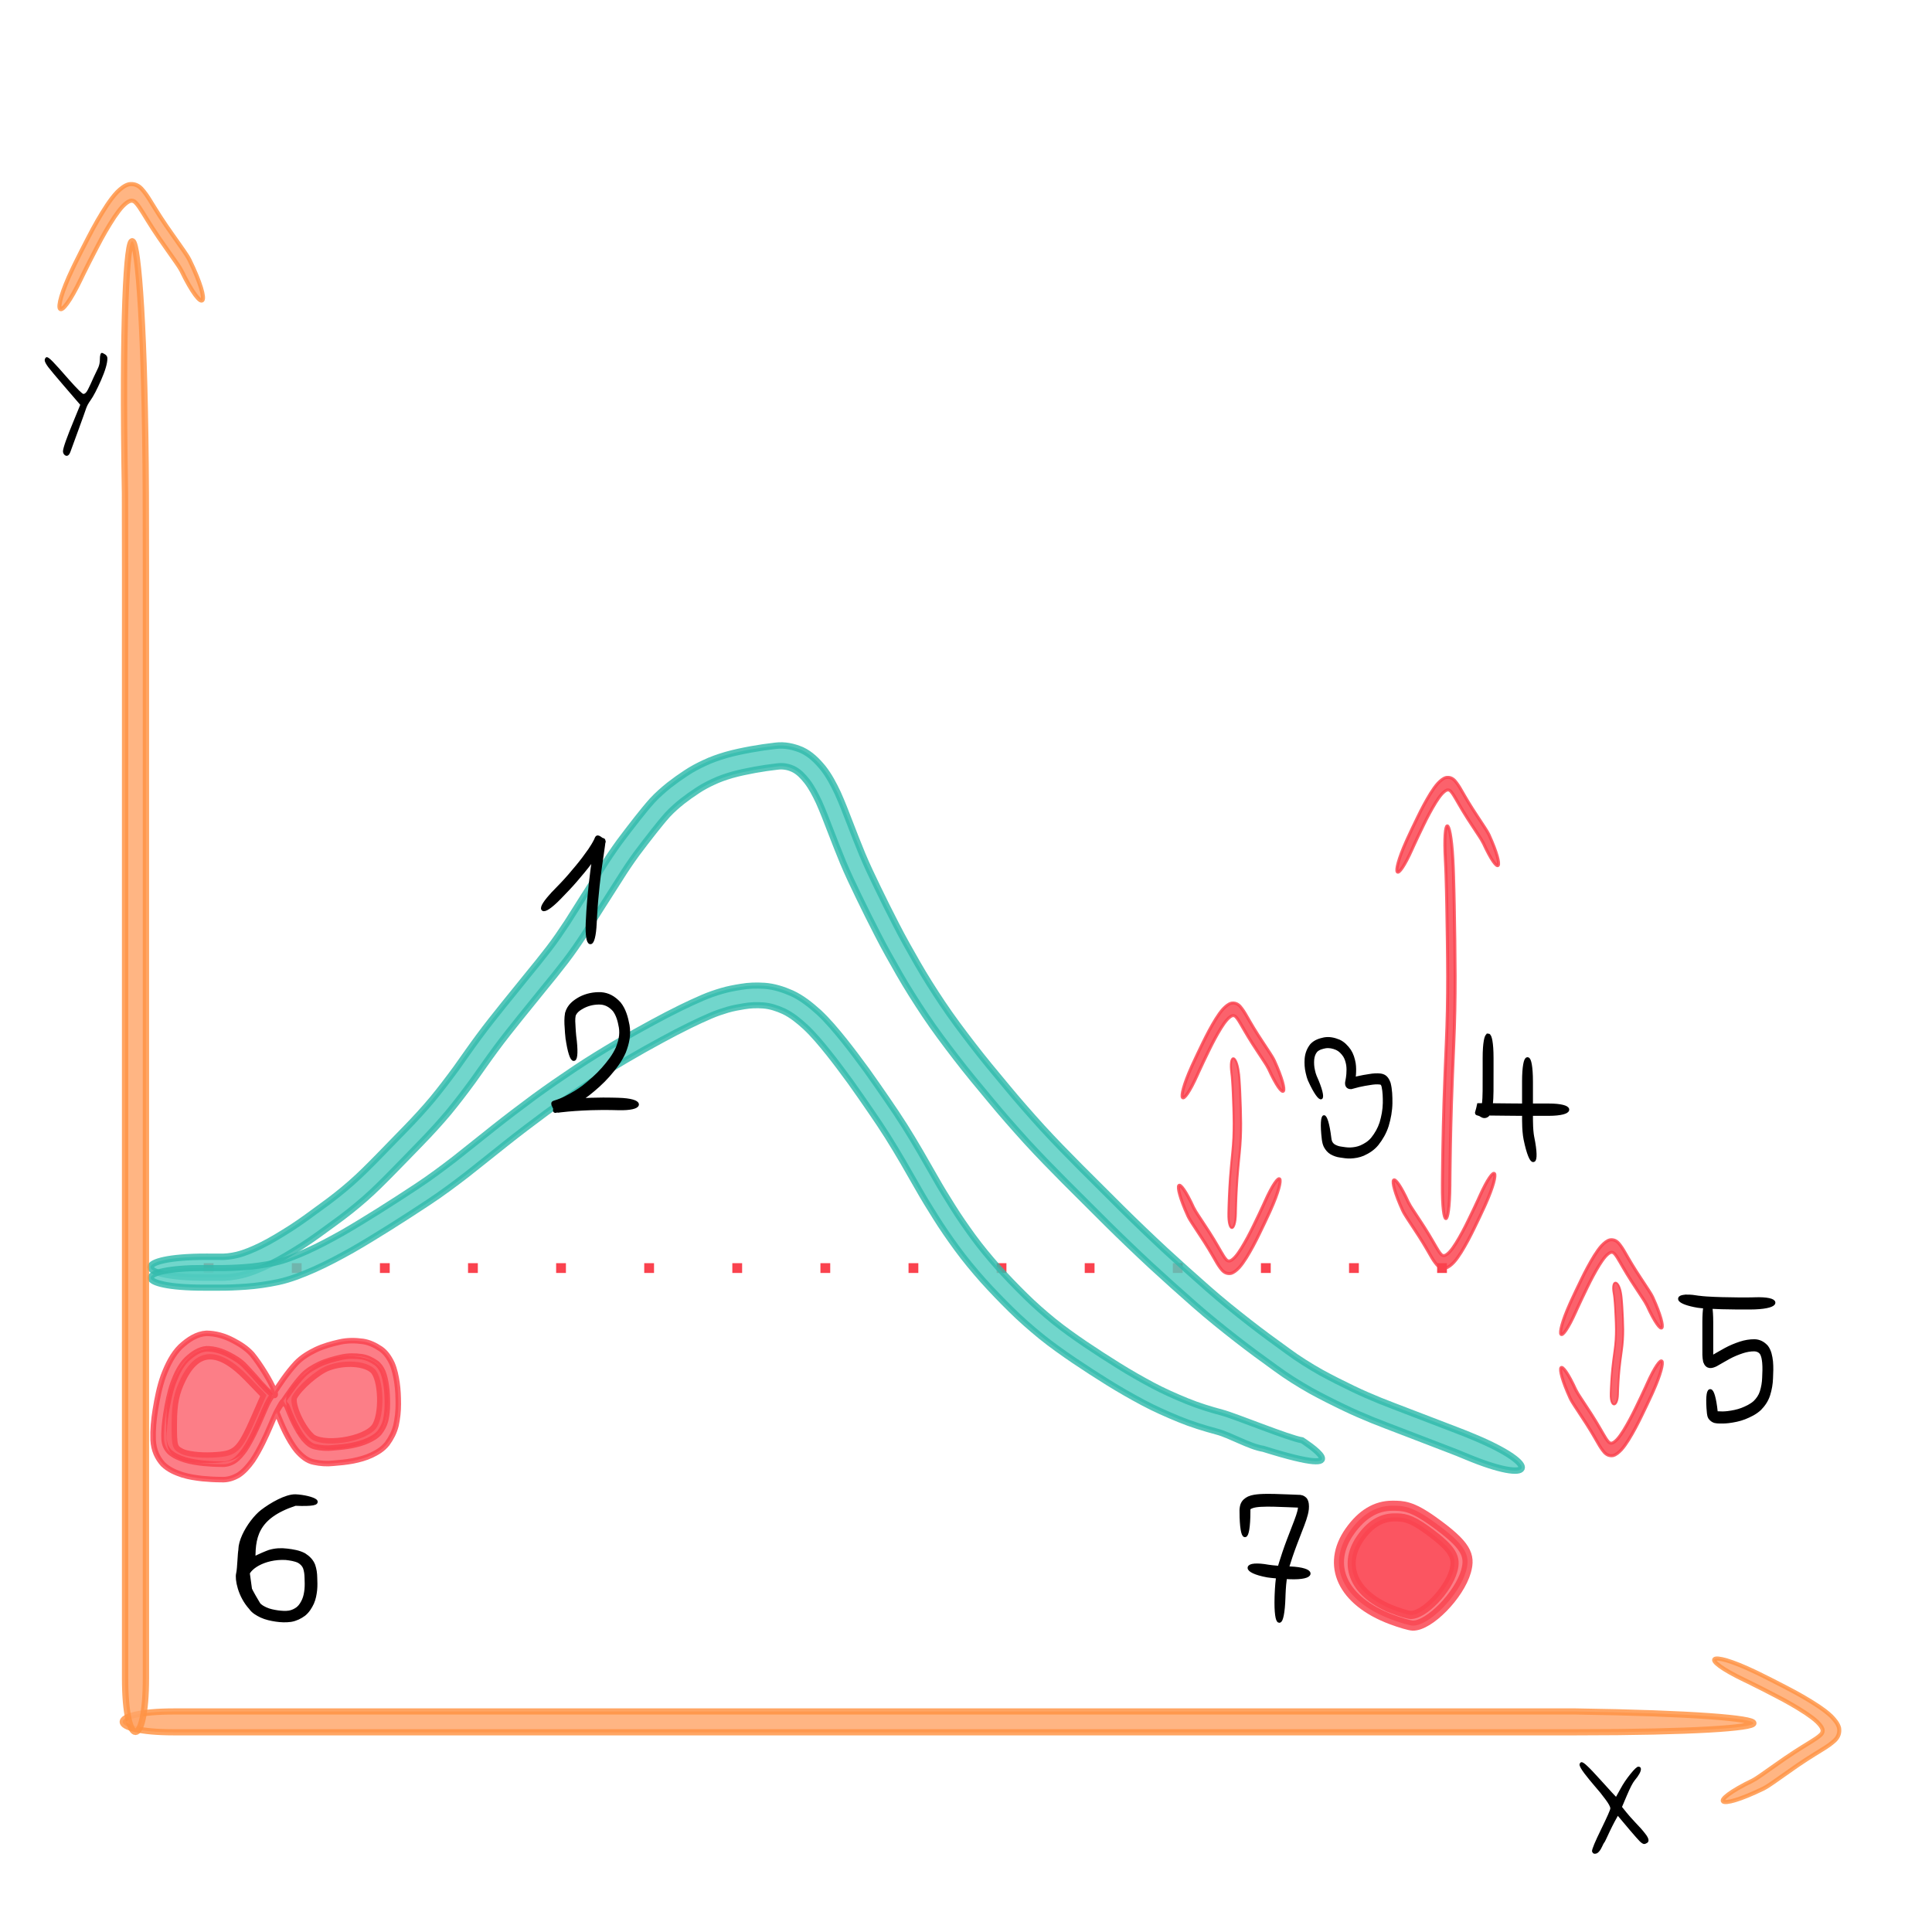 <svg width="150.59mm" height="150.59mm" version="1.1" viewBox="0 0 150.59 150.59" xmlns="http://www.w3.org/2000/svg">
 <g transform="translate(535.36 -285.28)">
  <g fill="#00887a">
   <path d="m-144.27 731.08h4.879 12.393 13.882c2.85 0.131 5.768-0.251 8.597 0.249 0.558 0.099 1.101 0.264 1.652 0.396 0.641 0.313 1.349 0.515 1.923 0.938 3.709 2.729 3.314 6.344 2.346 10.254-1.319 4.492-2.825 8.927-4.291 13.372-1.856 5.59-3.673 11.193-5.508 16.789-1.566 4.752-3.137 9.502-4.745 14.24-1.136 3.331-2.301 6.652-3.53 9.95-0.635 1.668-0.317 0.848-0.954 2.462-13.226 33.46-22.689 29.719-9.464-3.741 0.582-1.471 0.288-0.713 0.882-2.274 1.194-3.205 2.325-6.432 3.43-9.668 1.597-4.704 3.157-9.421 4.712-14.14 1.837-5.603 3.656-11.211 5.514-16.807 1.396-4.23 2.822-8.452 4.1-12.72 0.088-0.32 0.169-0.641 0.264-0.959 0.033-0.112 0.019-0.386 0.121-0.328 0.156 0.089 0.103 0.348 0.19 0.505 0.523 0.947 1.17 1.776 2.311 1.937-0.503-0.322-1.659-0.252-2.164-0.265-1.794-0.044-3.59 4e-3 -5.384-0.015h-13.882-12.393-4.879c-35.979 0-35.979-10.176 0-10.176z" opacity=".826" style="paint-order:markers fill stroke"/>
   <path d="m-137.72 777.21c1.639-0.088 3.28-0.126 4.92-0.168 3.15-0.076 6.3-0.127 9.451-0.177 3.476-0.054 6.953-0.097 10.429-0.137 2.063-0.024 4.125-0.044 6.188-0.065 35.977-0.357 36.078 9.819 0.101 10.176-2.057 0.02-4.114 0.041-6.171 0.065-3.462 0.04-6.924 0.083-10.386 0.136-3.117 0.049-6.234 0.1-9.351 0.175-1.502 0.038-3.004 0.073-4.504 0.149-35.899 2.393-36.576-7.761-0.677-10.154z" opacity=".826" style="paint-order:markers fill stroke"/>
   <path d="m-24.268 774.39c1.022-0.968 2.006-1.974 2.985-2.986 1.585-1.585 2.948-3.355 4.208-5.203 1.48-2.214 2.682-4.591 3.783-7.011 0.994-2.179 1.612-4.48 1.883-6.854 0.194-1.752-0.152-3.407-0.867-4.996-0.725-1.46-1.897-2.537-3.22-3.445-1.649-1.055-3.51-1.615-5.413-1.991-1.899-0.338-3.802-0.195-5.668 0.24-1.84 0.469-3.463 1.416-4.971 2.54-1.43 1.11-2.566 2.498-3.453 4.065-0.633 1.222-0.824 2.542-0.738 3.9 0.138 1.371 0.884 2.485 1.699 3.551 1.426 1.752 3.241 3.109 5.081 4.392 2.482 1.653 5.088 3.108 7.674 4.587 2.884 1.627 5.689 3.387 8.428 5.249 2.885 1.917 5.431 4.243 7.753 6.8 2.273 2.564 4.055 5.486 5.618 8.52 1.554 3.085 2.573 6.381 3.334 9.739 0.799 3.547 0.67 7.115-0.006 10.659-0.742 3.516-2.504 6.527-4.791 9.243-2.429 2.676-5.502 4.508-8.764 5.974-3.552 1.496-7.356 1.94-11.171 2.059-3.733 0.053-7.408-0.583-11.012-1.5-3.559-0.92-6.738-2.684-9.698-4.816-2.781-2.046-4.84-4.71-6.374-7.771-1.349-2.993-1.442-6.158-0.983-9.349 0.491-2.782 1.731-5.306 3.156-7.714 1.191-1.954 2.648-3.72 4.173-5.417 0.858-0.914 0.431-0.468 1.281-1.339 25.155-25.724 32.43-18.609 7.276 7.115-0.663 0.677-0.331 0.331-0.997 1.037-1.088 1.202-2.138 2.446-2.998 3.825-0.774 1.275-1.503 2.597-1.837 4.064-0.209 1.124-0.305 2.256 0.093 3.355 0.7 1.601 1.823 2.905 3.206 3.973 1.897 1.41 3.939 2.574 6.243 3.184 2.677 0.703 5.412 1.19 8.19 1.182 2.496-0.056 5.001-0.271 7.347-1.198 1.897-0.809 3.704-1.823 5.162-3.308 1.205-1.33 2.108-2.823 2.519-4.593 0.465-2.139 0.521-4.291 0.053-6.444-0.552-2.525-1.312-4.999-2.462-7.323-1.144-2.256-2.449-4.43-4.119-6.343-1.757-1.972-3.715-3.732-5.92-5.2-2.517-1.716-5.1-3.329-7.753-4.827-2.859-1.635-5.737-3.247-8.468-5.092-2.747-1.937-5.402-4.036-7.458-6.727-1.988-2.792-3.499-5.803-3.648-9.3-0.03-3.272 0.509-6.443 2.153-9.325 1.65-2.729 3.646-5.199 6.226-7.114 2.682-1.923 5.567-3.511 8.813-4.258 3.268-0.674 6.582-0.908 9.883-0.255 3.298 0.706 6.497 1.774 9.301 3.705 2.807 2.078 5.223 4.539 6.656 7.782 1.309 3.26 2.003 6.639 1.571 10.168-0.446 3.392-1.28 6.704-2.725 9.821-1.351 2.949-2.829 5.843-4.646 8.537-1.592 2.313-3.306 4.535-5.292 6.528-1.072 1.106-2.15 2.207-3.269 3.267-26.025 24.842-33.052 17.481-7.027-7.361z" opacity=".826" style="paint-order:markers fill stroke"/>
   <path d="m164.15 739.22c-0.593-0.025-1.165 0.176-1.727 0.344-1.864 0.584-3.521 1.608-5.11 2.718-2.378 1.709-4.245 3.948-5.937 6.309-2.094 3.029-3.536 6.406-4.695 9.882-1.203 3.678-1.516 7.51-1.487 11.353 0.075 3.733 0.86 7.371 1.963 10.921 1.044 3.216 2.725 6.132 4.66 8.883 1.843 2.595 4.219 4.681 6.768 6.55 2.702 1.924 5.709 3.322 8.774 4.555 3.115 1.271 6.399 1.906 9.736 2.188 3.597 0.234 7.147-0.364 10.629-1.203 3.352-0.843 6.511-2.238 9.543-3.873 2.432-1.332 4.538-3.106 6.433-5.114 1.636-1.786 2.889-3.851 3.979-6.001 0.96-1.965 1.579-4.059 1.998-6.197 0.371-1.976 0.327-3.981 0.153-5.973-0.202-2.014-0.667-3.983-1.24-5.92-0.556-1.802-1.306-3.533-2.139-5.222-0.873-1.742-1.91-3.392-2.994-5.008-1.222-1.784-2.589-3.46-3.98-5.114-1.322-1.564-2.713-3.067-4.139-4.536-0.605-0.613-1.219-1.218-1.832-1.822-25.633-25.247-18.493-32.497 7.141-7.25 0.669 0.659 1.337 1.317 1.995 1.986 1.593 1.644 3.15 3.325 4.626 5.075 1.627 1.937 3.221 3.905 4.645 5.999 1.333 1.996 2.606 4.035 3.675 6.188 1.081 2.213 2.057 4.481 2.769 6.843 0.756 2.599 1.367 5.242 1.616 7.944 0.234 2.948 0.254 5.912-0.321 8.828-0.628 3.044-1.517 6.029-2.915 8.818-1.555 3.015-3.349 5.902-5.678 8.392-2.66 2.762-5.595 5.224-8.986 7.055-3.815 2.032-7.785 3.769-11.997 4.804-4.554 1.069-9.196 1.794-13.891 1.437-4.33-0.406-8.599-1.23-12.642-2.89-3.854-1.567-7.626-3.359-11.011-5.808-3.419-2.547-6.595-5.396-9.061-8.908-2.518-3.632-4.7-7.482-6.042-11.718-1.373-4.511-2.346-9.132-2.411-13.868-5e-3 -4.961 0.444-9.905 2.02-14.644 1.51-4.438 3.382-8.748 6.096-12.6 2.396-3.284 5.056-6.37 8.409-8.723 2.522-1.719 5.165-3.267 8.117-4.129 1.466-0.402 2.958-0.772 4.491-0.726 35.979 0 35.979 10.176 0 10.176z" opacity=".826" style="paint-order:markers fill stroke"/>
   <path d="m-161.7 857.84c-0.022 1.379-0.095 2.756-0.163 4.133-0.116 2.291-0.23 4.583-0.342 6.875-0.065 1.974-0.284 3.948-0.161 5.923-0.179 0.263 0.459 1.278 0.18 0.581-0.334-0.433 1.095 0.065 1.223 0.09 2.08 0.306 4.183 0.4 6.272 0.619 3.822 0.377 7.418 1.658 10.893 3.227 4.282 2.046 7.988 5.007 11.482 8.175 3.736 3.429 6.671 7.55 9.339 11.829 2.529 4.106 4.509 8.49 6.009 13.065 1.125 3.894 1.412 7.982 0.439 11.944-0.194 0.789-0.479 1.553-0.718 2.33-2.041 5.309-5.606 8.502-10.209 11.591-5.037 3.125-10.715 4.665-16.5 5.65-6.094 0.903-12.246 0.55-18.336-0.148-5.522-0.692-10.925-2.03-16.247-3.623-4.144-1.272-8.176-2.871-12.124-4.654-2.832-1.292-5.521-2.86-8.12-4.565-1.776-1.172-3.439-2.495-4.946-3.996-0.975-0.976-1.727-2.119-2.357-3.337-16.002-32.224-6.887-36.75 9.114-4.526 0.092 0.273 0.283 0.495 0.478 0.707 0.98 1.023 2.138 1.849 3.301 2.65 2.152 1.419 4.38 2.722 6.726 3.797 3.532 1.603 7.144 3.031 10.852 4.177 4.748 1.428 9.568 2.631 14.494 3.261 5.142 0.603 10.339 0.941 15.491 0.219 4.385-0.713 8.71-1.808 12.565-4.103 2.506-1.617 4.92-3.413 6.138-6.238 0.939-2.64 1.111-5.284 0.279-7.999-1.212-3.802-2.897-7.419-4.972-10.831-2.16-3.49-4.515-6.87-7.545-9.674-2.702-2.472-5.553-4.812-8.857-6.443-2.465-1.143-5.016-2.088-7.74-2.365-2.427-0.261-4.877-0.333-7.282-0.777-2.467-0.537-4.839-1.334-6.654-3.188-1.688-2.008-2.709-4.265-2.829-6.921-0.106-2.318 0.035-4.629 0.16-6.944 0.112-2.293 0.227-4.586 0.342-6.88 0.06-1.21 0.123-2.42 0.15-3.631 0-35.979 10.176-35.979 10.176 0z" opacity=".826" style="paint-order:markers fill stroke"/>
   <path d="m-170.96 836.27c1.677 0.174 3.357 0.323 5.038 0.457 3.834 0.292 7.674 0.498 11.514 0.694 4.713 0.233 9.427 0.421 14.142 0.601 2.164 0.082 4.328 0.157 6.493 0.233 35.957 1.249 35.603 11.42-0.353 10.17-2.176-0.076-4.352-0.151-6.528-0.234-4.758-0.182-9.515-0.371-14.271-0.607-3.937-0.2-7.873-0.413-11.803-0.712-1.654-0.132-3.308-0.271-4.957-0.451-35.887-2.563-35.162-12.714 0.725-10.15z" opacity=".826" style="paint-order:markers fill stroke"/>
   <path d="m2.436 854.93c-0.703-0.133-1.42-0.22-2.135-0.284-2.093-0.126-4.167 0.225-6.211 0.627-3.3 0.712-6.3 2.229-9.169 3.956-3.595 2.23-6.574 5.22-9.342 8.382-2.908 3.407-5.265 7.216-7.409 11.134-2.016 3.756-3.534 7.74-4.894 11.771-1.219 3.654-2.125 7.395-2.759 11.192-0.528 3.304-0.541 6.643-0.303 9.971 0.227 2.973 0.949 5.849 2.013 8.624 1.031 2.584 2.582 4.881 4.362 7 1.78 2.04 3.994 3.562 6.369 4.821 2.671 1.347 5.601 1.836 8.55 2.082 3.25 0.189 6.479-0.231 9.645-0.934 2.885-0.659 5.54-1.937 8.092-3.396 2.205-1.255 4.158-2.849 5.907-4.676 1.518-1.63 2.705-3.51 3.732-5.476 0.879-1.653 1.34-3.43 1.48-5.286 0.073-1.797-0.471-3.491-1.146-5.13-0.915-2.115-2.226-4.006-3.719-5.748-1.64-1.834-3.645-3.251-5.75-4.495-2.482-1.407-5.192-2.307-7.921-3.093-2.608-0.767-5.3-1.083-8.007-1.181-2.21-0.054-4.413 0.146-6.581 0.569-1.708 0.352-3.334 0.982-4.916 1.701-1.269 0.588-2.471 1.306-3.621 2.098-29.726 20.269-35.459 11.861-5.733-8.408 1.65-1.118 3.363-2.145 5.181-2.971 2.316-1.035 4.698-1.927 7.196-2.418 2.928-0.544 5.895-0.836 8.877-0.739 3.53 0.149 7.042 0.571 10.442 1.576 3.565 1.04 7.09 2.262 10.314 4.137 3.053 1.845 5.947 3.95 8.298 6.663 2.172 2.601 4.095 5.4 5.396 8.548 1.229 3.154 2.085 6.419 1.823 9.84-0.328 3.179-1.089 6.258-2.615 9.093-1.497 2.808-3.22 5.491-5.424 7.806-2.444 2.498-5.134 4.719-8.189 6.442-3.454 1.949-7.057 3.623-10.95 4.489-4.179 0.896-8.434 1.43-12.716 1.126-4.326-0.407-8.598-1.228-12.485-3.268-3.496-1.918-6.758-4.208-9.357-7.273-2.475-3.01-4.639-6.258-6.054-9.913-1.379-3.711-2.36-7.541-2.64-11.505-0.278-4.129-0.25-8.272 0.42-12.368 0.737-4.326 1.755-8.595 3.154-12.758 1.557-4.593 3.303-9.131 5.613-13.407 2.513-4.565 5.28-8.999 8.69-12.959 3.484-3.944 7.252-7.643 11.773-10.401 3.896-2.304 7.976-4.293 12.445-5.205 3.003-0.573 6.049-1.02 9.115-0.766 1.435 0.143 2.878 0.312 4.266 0.722 34.267 10.965 31.165 20.658-3.102 9.692z" opacity=".826" style="paint-order:markers fill stroke"/>
   <path d="m83.892 848.26c0.061 2.371-0.137 4.73-0.379 7.086-0.687 5.622-1.866 11.169-3.057 16.701-1.246 5.732-2.658 11.426-4.124 17.104-0.964 3.788-2.166 7.52-2.881 11.368 0.047 0.458-0.345 1.389-0.014 1.856 0.028 0.04 0.045-0.347-0.143-0.783-0.042-0.076-0.119-0.142-0.125-0.228-0.003-0.037 0.069-0.039 0.107-0.036 0.391 0.036 0.771 0.156 1.16 0.214 0.949 0.142 1.132 0.139 2.127 0.22 3.038 0.191 6.081 9e-3 9.113-0.189 3.511-0.24 7.013-0.594 10.509-1.002 2.975-0.345 5.936-0.785 8.885-1.308 2.076-0.363 4.131-0.83 6.17-1.36 34.823-9.045 37.381 0.805 2.558 9.85-2.298 0.596-4.614 1.123-6.953 1.531-3.147 0.557-6.308 1.028-9.482 1.395-3.668 0.427-7.342 0.799-11.027 1.049-3.546 0.229-7.106 0.424-10.658 0.171-3.511-0.321-7.02-0.836-9.748-3.287-0.428-0.519-0.919-0.992-1.285-1.556-1.637-2.523-1.643-5.572-1.19-8.432 0.78-4.061 1.971-8.021 3.027-12.017 1.432-5.546 2.812-11.106 4.029-16.703 1.115-5.173 2.223-10.358 2.884-15.612 0.213-2.006 0.382-4.013 0.324-6.033 0-35.979 10.176-35.979 10.176 0z" opacity=".826" style="paint-order:markers fill stroke"/>
   <path d="m112.39 877.45v4.719 10.829c8e-3 4.136 0.058 8.272 0.116 12.408 0.034 2.396 0.076 4.793 0.119 7.189 0.643 35.973-9.531 36.155-10.175 0.182-0.043-2.41-0.085-4.82-0.119-7.23-0.058-4.183-0.109-8.366-0.117-12.55v-10.829-4.719c0-35.979 10.176-35.979 10.176 0z" opacity=".826" style="paint-order:markers fill stroke"/>
   <path d="m170.77 875.9c-0.167-1.051-0.266-2.112-0.365-3.171-0.225-1.977-0.263-3.955-0.117-5.937 0.296-3.24 1.783-5.984 3.756-8.495 2.323-2.672 5.353-4.481 8.461-6.088 3.261-1.673 6.738-2.754 10.327-3.433 3.854-0.657 7.651-0.134 11.349 0.997 3.614 1.24 6.514 3.605 9.094 6.347 2.647 2.903 4.178 6.428 5.225 10.162 1.003 4.008 0.716 8.067-0.071 12.073-0.805 3.62-2.403 6.956-4.251 10.144-1.437 2.417-3.17 4.63-5.004 6.754-0.252-0.046-2.277 3.01-1.32 1.419 0.515-1.849 0.938-2.398-0.298-4.594-0.437-0.776-1.259-1.273-1.99-1.781-0.239-0.166-1.615-0.379-1.236-0.422 1.282-0.1 2.56-0.251 3.841-0.375 2.193-0.219 4.394-0.128 6.584 0.066 2.111 0.204 4.196 0.598 6.261 1.075 2.286 0.45 4.347 1.409 6.272 2.695 2.015 1.471 3.563 3.422 4.982 5.448 1.275 1.835 2.272 3.832 3.157 5.877 0.935 2.152 1.518 4.415 1.882 6.726 0.484 3.293-0.231 6.135-1.623 9.102-1.855 3.51-4.86 5.977-8.101 8.14-3.993 2.498-8.436 4.078-12.904 5.483-4.948 1.478-10.005 2.533-15.099 3.354-4.7 0.765-9.451 0.877-14.193 0.585-3.639-0.26-7.204-1.024-10.695-2.057-2.819-0.82-5.364-2.213-7.704-3.959-1.514-1.175-2.793-2.594-3.975-4.092-22.143-28.357-14.123-34.62 8.021-6.263 0.627 0.818 1.304 1.597 2.108 2.25 1.335 1.049 2.823 1.827 4.457 2.312 2.751 0.828 5.564 1.434 8.435 1.653 3.988 0.263 7.981 0.161 11.935-0.477 4.612-0.736 9.189-1.693 13.67-3.018 3.567-1.112 7.13-2.328 10.346-4.269 1.745-1.127 3.467-2.336 4.573-4.143 0.558-0.984 0.859-1.947 0.686-3.097-0.193-1.452-0.599-2.859-1.166-4.21-0.606-1.422-1.285-2.813-2.165-4.089-0.712-1.036-1.457-2.067-2.419-2.89-0.818-0.639-1.775-0.939-2.787-1.151-1.607-0.378-3.231-0.684-4.874-0.851-1.557-0.147-3.124-0.222-4.685-0.071-1.482 0.143-2.96 0.327-4.446 0.415-3.854 0.092-6.209-1.415-6.564-5.71-0.053-0.645 0.305-1.258 0.457-1.888 0.759-1.439 1.761-2.674 2.881-3.852 1.427-1.646 2.787-3.353 3.911-5.225 1.304-2.215 2.461-4.526 3.067-7.04 0.52-2.439 0.774-4.916 0.223-7.381-0.556-2.163-1.369-4.213-2.869-5.912-1.339-1.483-2.819-2.83-4.712-3.566-2.081-0.708-4.24-1.013-6.432-0.687-2.619 0.457-5.135 1.278-7.514 2.477-1.862 0.946-3.73 1.954-5.213 3.455-0.754 0.849-1.362 1.762-1.511 2.917-0.143 1.386-0.022 2.771 0.108 4.154 0.075 0.815 0.149 1.63 0.27 2.44 5.915 35.489-4.123 37.162-10.038 1.673z" opacity=".826" style="paint-order:markers fill stroke"/>
   <path d="m-67.69 640.75c2.099-1.96 4.388-3.705 6.644-5.478 3.6-2.822 7.253-5.576 10.878-8.367 3.43-2.643 6.837-5.317 10.254-7.978 2.726-2.152 5.425-4.33 8.475-6.008 2.775-1.297 5.84-1.516 8.356 0.596 1.541 1.294 1.686 2.359 2.293 4.088 0.669 3.601 0.31 7.288 0.044 10.913-0.331 4.181-0.772 8.352-1.241 12.519-0.433 3.863-0.949 7.716-1.483 11.566-0.41 2.928-0.844 5.853-1.28 8.777-0.307 2.034-0.601 4.071-0.918 6.104-0.244 1.519-0.477 3.04-0.693 4.563-0.151 1.065-0.276 2.133-0.417 3.199-4.74 35.665-14.828 34.324-10.088-1.341 0.146-1.096 0.273-2.195 0.43-3.29 0.223-1.569 0.462-3.135 0.714-4.699 0.314-2.011 0.604-4.025 0.908-6.037 0.431-2.89 0.86-5.78 1.265-8.674 0.522-3.764 1.028-7.531 1.451-11.308 0.455-4.037 0.882-8.076 1.204-12.126 0.184-2.491 0.372-4.986 0.288-7.485 0.33 0.411 0.693 0.891 1.138 1.153 1.069 0.632 1.643 0.742 2.773 0.567 0.133-0.021 0.295-0.063 0.36-0.18 0.049-0.088-0.197 0.041-0.295 0.062-2.586 1.315-4.698 3.377-7.032 5.069-3.431 2.672-6.853 5.356-10.297 8.011-3.598 2.771-7.225 5.505-10.8 8.307-2.002 1.573-4.039 3.118-5.912 4.845-26.053 24.813-33.072 17.444-7.018-7.369z" opacity=".826" style="paint-order:markers fill stroke"/>
   <path d="m15.372 647.01v-4.736c-0.063-2.684 0.079-5.36 0.356-8.029 0.35-3.402 1.256-6.683 2.508-9.853 1.346-3.308 3.458-6.114 6.004-8.58 3.178-2.769 6.236-3.893 10.372-4.375 3.615-0.138 7.135 0.774 10.209 2.695 0.661 0.413 1.27 0.903 1.905 1.354 3.938 3.135 6.576 7.38 8.838 11.798 1.984 4.253 3.24 8.845 3.386 13.553 0.031 1.004-0.033 2.009-0.049 3.013-0.364 6.456-2.917 12.301-5.977 17.887-3.432 5.987-8.058 11.097-12.945 15.913-4.704 4.518-9.869 8.508-15.139 12.335-4.102 2.945-8.366 5.652-12.688 8.259-2.393 1.449-4.839 2.807-7.272 4.185-1.942 1.16 0.297-0.092 0.424-0.779 0.311-1.689 0.622-3.526 0.067-5.152-0.358-1.048-1.701-1.419-2.552-2.129-0.203-0.057-0.413-0.091-0.608-0.172-0.034-0.014 0.672-0.019 0.698-0.02 0.968-0.024 1.934-0.071 2.901-0.114 3.256-0.159 6.512-0.305 9.769-0.438 4.184-0.172 8.369-0.3 12.554-0.448 3.891-0.128 7.778-0.327 11.662-0.594 3.119-0.211 6.229-0.533 9.332-0.906 1.631-0.217 0.834-0.103 2.389-0.34 35.573-5.388 37.097 4.673 1.524 10.062-1.781 0.269-0.88 0.141-2.702 0.383-3.275 0.392-6.556 0.732-9.847 0.954-3.996 0.274-7.996 0.48-11.999 0.612-4.166 0.147-8.332 0.275-12.497 0.446-3.244 0.133-6.487 0.278-9.73 0.436-2.187 0.098-4.414 0.323-6.568-0.174-1.01-0.761-2.556-1.111-3.03-2.283-1.721-4.25 0.122-6.491 3.196-8.198 2.353-1.333 4.719-2.645 7.034-4.046 4.076-2.456 8.097-5.005 11.965-7.78 4.863-3.527 9.634-7.197 13.981-11.355 4.196-4.115 8.196-8.461 11.169-13.57 2.297-4.132 4.334-8.432 4.715-13.22 0.146-4.063-0.44-8.023-2.24-11.716-1.506-3.006-3.208-5.962-5.78-8.195-1.518-1.185-3.126-2.113-5.112-2.127-1.628 0.076-3.094 0.569-4.359 1.634-1.538 1.395-2.74 3.063-3.558 4.981-0.939 2.285-1.564 4.669-1.832 7.13-0.248 2.314-0.356 4.635-0.3 6.963v4.736c0 35.979-10.176 35.979-10.176 0z" opacity=".826" style="paint-order:markers fill stroke"/>
   <path d="m76.735 741.81c-0.652-0.401-1.329-0.752-2.018-1.084-1.246-0.584-2.547-1.038-3.849-1.477-1.403-0.519-2.84-0.792-4.331-0.792-1.877 0.052-3.672 0.582-5.41 1.253-2.096 0.866-3.895 2.239-5.573 3.736-1.846 1.695-3.296 3.735-4.599 5.86-1.295 2.189-2.297 4.526-3.061 6.948-0.556 1.735-0.661 3.49-0.315 5.268 0.327 1.467 1.204 2.573 2.268 3.582 1.823 1.581 4.067 2.494 6.294 3.344 3.087 1.139 6.311 1.809 9.549 2.345 2.982 0.478 5.994 0.651 9.01 0.574 2.3-0.062 4.53-0.536 6.671-1.359 1.689-0.684 3.177-1.719 4.551-2.9 1.136-1.008 2.066-2.207 2.899-3.47 0.676-1.014 1.139-2.131 1.496-3.289 0.305-1.01 0.447-2.055 0.533-3.104 0.054-0.682 0.058-1.366-0.03-2.045-0.008-0.043-0.012-0.087-0.025-0.13-0.034-0.115 0.028 0.241 0.073 0.353 0.141 0.349 0.092 1.023 0.469 1.027 8.863 0.074 8.169 1.912 9.178-1.288 0.038 0.728 0.108 1.61 0.189 2.383 0.22 1.963 0.534 3.913 0.83 5.865 0.414 2.724 0.822 5.449 1.195 8.179 0.434 3.24 0.774 6.491 1.097 9.743 0.289 2.977 0.556 5.957 0.774 8.94 0.351 3.683-0.403 6.915-1.92 10.246-1.863 3.608-4.911 6.197-8.182 8.477-3.236 2.153-6.793 3.717-10.415 5.086-3.594 1.314-7.331 2.146-11.09 2.82-3.281 0.577-6.602 0.812-9.928 0.899-2.583 0.06-5.16-0.125-7.718-0.471-35.646-4.88-34.266-14.962 1.38-10.082 2.014 0.281 4.044 0.422 6.079 0.38 2.813-0.069 5.622-0.26 8.397-0.744 3.148-0.559 6.281-1.241 9.295-2.327 2.852-1.066 5.66-2.273 8.221-3.939 1.814-1.231 3.617-2.561 4.769-4.471 0.855-1.623 1.156-3.296 0.961-5.136-0.21-2.894-0.471-5.784-0.751-8.673-0.311-3.129-0.637-6.256-1.053-9.373-0.366-2.681-0.768-5.356-1.173-8.03-0.32-2.112-0.659-4.223-0.891-6.347-0.175-1.717-0.335-3.454-0.091-5.173 0.865-3.898 0.172-2.255 9.441-2.415 0.557-0.01 0.916 2.587 1.003 3.076 0.142 1.348 0.176 2.704 0.053 4.056-0.162 1.796-0.434 3.582-0.975 5.308-0.668 2.06-1.52 4.052-2.734 5.857-1.378 2.042-2.917 3.974-4.792 5.587-2.29 1.913-4.766 3.582-7.568 4.662-3.218 1.173-6.545 1.924-9.986 1.995-3.655 0.076-7.307-0.119-10.92-0.71-3.915-0.658-7.809-1.491-11.536-2.889-3.563-1.387-7.061-3.002-9.862-5.678-2.49-2.587-4.424-5.499-5.078-9.098-0.508-3.383-0.412-6.742 0.668-10.022 1.04-3.201 2.352-6.304 4.097-9.192 1.847-2.965 3.914-5.797 6.528-8.143 2.624-2.29 5.449-4.345 8.718-5.624 2.962-1.093 6.02-1.911 9.204-1.901 2.522 0.079 4.995 0.447 7.375 1.325 1.701 0.576 3.397 1.182 5.02 1.956 0.925 0.449 1.838 0.921 2.717 1.456 31.078 18.129 25.95 26.919-5.128 8.79z" opacity=".826" style="paint-order:markers fill stroke"/>
   <path d="m367.81 747.15c-0.339-5.056-0.513-10.152-0.699-15.238-0.405-8.018-0.509-15.879 0.312-23.786 2.101-12.286 7.437-18.623 12.961-23.818 6.463-5.601 13.304-7.737 20.288-7.426 7.167 0.827 12.714 5.95 18.025 15.443 4.771 9.774 6.927 22.416 8.384 35.497 1.531 15.604-0.293 29.046-3.575 43.089-3.846 14.673-9.605 26.531-15.506 37.854-6.22 11.697-13.134 21.689-20.255 30.995-5.903 7.476-12.212 13.487-18.622 18.94-3.725 3.195-7.573 5.69-11.488 7.725-2.863 1.487-2.165 2.318-1.279-13.295 1e-3 -0.025 2.917-0.577 4.414-0.871 4.748-0.938 9.509-1.58 14.27-2.163 5.215-0.629 10.436-1.027 15.658-1.339 4.092-0.236 8.185-0.339 12.278-0.373 2.772-0.025 5.543 0.041 8.314 0.119 1.84 0.058 3.68 0.128 5.521 0.205 0.822 0.033 0.421 0.025 1.204 0.049 24.448 1.047 24.301 15.013-0.146 13.967-0.784-0.033-0.383-0.025-1.201-0.049-1.825-0.074-3.65-0.148-5.476-0.205-2.729-0.082-5.458-0.135-8.188-0.12-4.034 0.033-8.068 0.135-12.101 0.367-5.15 0.307-10.3 0.699-15.444 1.32-4.678 0.572-9.355 1.202-14.02 2.123-1.271 0.25-4.45 1.032-4.489 0.885-3.542-13.159-4.245-12.465-1.036-14.153 3.588-1.861 7.115-4.14 10.528-7.072 6.039-5.127 11.984-10.774 17.549-17.795 6.765-8.829 13.336-18.304 19.249-29.398 5.293-10.132 10.507-20.678 14.026-33.741 2.592-10.806 4.273-21.937 3.064-34.042-1.108-10.235-2.644-20.317-6.268-28.158-3.822-7.181-8.3-11.256-13.572-11.844-5.922-0.381-11.719 1.504-17.213 6.151-3.509 3.215-7.337 6.825-9.105 14.187-0.802 6.492-0.386 13.094-0.162 19.701 0.17 4.661 0.332 9.329 0.623 13.967 4.02 48.719-2.802 51.015-6.822 2.297z" opacity=".826" style="paint-order:markers fill stroke"/>
   <path d="m451.05 749.42c-1.042-3.981-1.701-8.287-2.285-12.612-1.076-7.464-1.292-15.074-0.992-22.779 0.44-8.934 2.268-16.423 5.292-22.864 3.555-6.393 8.079-8.742 12.647-10.358 4.979-1.496 9.836 0.227 14.542 3.486 4.303 3.24 7.735 9.005 10.642 16.031 2.395 6.221 3.721 13.497 4.534 21.114 0.585 6.287 0.522 12.68 0.266 19.023-0.195 4.344-0.594 8.633-1.083 12.877-0.152 0.781-0.186 1.633-0.319 2.425-0.042 0.249 0.111-0.504 0.094-0.764-0.082-1.214-0.024-2.61-0.388-3.591-1.141-3.08-1.488-3.001-2.673-3.343 2.382-1.212 4.783-2.252 7.191-3.224 3.938-1.55 7.911-2.685 11.891-3.68 3.561-1.036 7.134-1.434 10.718-0.79 4.609 1.154 6.843 5.464 8.682 13.842 1.622 10.575 1.778 21.763 1.75 32.748-0.106 12.863-1.519 25.358-3.647 37.417-2.196 11.555-5.676 21.585-9.857 30.519-3.875 8.019-8.713 13.12-13.842 17.023-4.119 2.956-8.435 4.144-12.781 4.454-3.379 0.109-6.739-0.687-10.078-1.629-3.015-0.635-5.878-2.36-8.622-4.909-2.643-2.554-4.642-6.489-6.206-11.416-1.029-3.566-1.53-7.516-1.835-11.556-3.487-48.886 3.359-50.878 6.846-1.992 0.136 2.131 0.369 4.231 0.859 6.159 0.787 2.709 1.848 4.733 3.257 6.141 2.111 2.023 4.328 3.257 6.66 3.737 2.946 0.835 5.909 1.564 8.89 1.502 3.598-0.223 7.173-1.174 10.589-3.577 4.157-3.107 8.099-7.116 11.254-13.569 3.547-7.468 6.475-15.914 8.358-25.609 1.893-10.553 3.125-21.517 3.24-32.789 0.037-9.144-0.079-18.432-1.228-27.329-0.567-3.322-1.028-4.886-2.933-5.258-3.084-0.625-6.158-0.098-9.223 0.745-3.811 0.951-7.615 2.035-11.385 3.515-2.548 1.027-5.077 2.212-7.61 3.367-4.079 0.282-5.472-4.699-4.387-11.742 0.415-3.577 0.755-7.192 0.925-10.853 0.208-4.995 0.289-10.032-0.142-14.995-0.546-5.421-1.443-10.628-3.103-15.106-2.051-5.126-4.502-9.315-7.582-11.725-3.579-2.575-7.282-3.962-11.091-2.91-3.125 1.064-6.327 2.354-8.887 6.383-2.005 3.852-3.006 8.69-3.333 14.243-0.275 6.085-0.075 12.062 0.776 17.96 0.434 3.274 0.915 6.54 1.681 9.572 11.71 43.36 5.638 50.049-6.072 6.689z" opacity=".826" style="paint-order:markers fill stroke"/>
   <path d="m563.8 670.02c-1.729 0-3.458 12.348-3.458 37.044v21.001c-0.016 11.149 0.037 22.299-0.033 33.447-0.068 7.824-0.187 15.671-0.811 23.406-1.597-0.017-3.195-0.017-4.792 0.025-0.02 0.185-0.041 0.297-0.061 0.477-0.129 0.182-0.165 0.603-0.154 1.222-1.637 13.444-3.054 11.137 0.582 12.952 0.696 0.393 1.39 0.769 1.97 1.681 2.046 2.355 4.201 2.808 6.187-0.212 0.33-0.669 0.618-1.376 0.885-2.103 0.175 3e-3 0.351 6e-3 0.527 8e-3 4.603 0.082 9.205 0.169 13.807 0.251 3.883 0.074 7.766 0.125 11.649 0.175 2.993 0.033 5.986 0.049 8.979 0.049-0.012 7.251-5.7e-4 14.497 0.181 21.742 0.125 4.612 0.355 9.21 0.693 13.778 0.151 1.967 0.32 3.929 0.567 5.857 0.055 0.436 0.029 0.231 0.078 0.626 5.861 47.951 12.575 44.601 6.714-3.35-0.066-0.535-0.033-0.259-0.103-0.83-0.179-1.444-0.305-2.909-0.417-4.38-0.308-4.114-0.509-8.258-0.624-12.412-0.178-7.006-0.186-14.014-0.175-21.027 1.019-3e-3 2.037 0 3.056 0 2.465 0 4.929-0.025 7.395-0.025 1.819-0.025 3.639-0.025 5.458-0.025 0.974 8.2e-4 0.495 2e-3 1.437 0 24.454-0.041 24.449-14.011-4e-3 -13.97-0.943-1e-3 -0.463-2e-3 -1.439 0-1.82 0-3.642 0.025-5.462 0.025-2.464 0-4.929 0.025-7.393 0.025-1.016-1.7e-4 -2.031 0-3.047 0v-39.376c0-49.391-6.916-49.391-6.916 0v39.372c-2.979-8e-3 -5.958-0.025-8.937-0.049-3.876-0.049-7.753-0.1-11.628-0.175-4.015-0.074-8.029-0.145-12.044-0.217 0.533-7.733 0.714-15.542 0.759-23.351 0.069-11.207 0.02-22.414 0.033-33.621v-20.997c0-24.695-1.729-37.044-3.458-37.044z" opacity=".826" style="paint-order:markers fill stroke"/>
   <path d="m647.45 662.71c-12.535-0.124-9.492 10.074 10.176 15.749 2.387 0.614 4.789 0.935 7.19 1.234-0.576 6.145-0.961 14.855-0.961 26.36v44.454c-0.02 7.409-0.167 14.829 0.754 22.048 2.144 10.346 6.242 8.763 10.493 5.308 4.259-4.083 8.441-8.469 12.724-12.454 4.375-4.1 8.927-7.3 13.567-9.918 3.872-2.12 7.823-3.393 11.835-3.273 2.635 0.216 5.006 1.835 6.815 5.75 1.825 4.758 2.252 10.782 2.628 16.579 0.427 8.481 0.226 17.009-0.029 25.496-0.133 8.281-0.928 16.333-2.36 24.074-1.343 7.218-3.692 12.864-6.569 17.771-3.784 5.813-8.235 9.311-12.697 12.374-4.583 2.994-9.339 4.542-14.115 5.576-3.287 0.665-6.592 0.753-9.888 0.379-0.115 0.635-2.409-1.021-1.951-1.247 0.172 0.033 0.138 0.135 0.16-0.353-2.881-49.047-9.749-47.404-6.868 1.643 0.188 2.546 0.427 4.932 1.178 7.1 1.851 4.468 4.209 6.554 7.1 6.806 3.671 0.402 7.353 0.315 11.013-0.438 5.282-1.158 10.54-2.902 15.605-6.244 5.29-3.661 10.532-7.934 14.964-14.991 3.733-6.545 6.815-14.06 8.558-23.547 1.632-9.047 2.62-18.405 2.773-28.063 0.278-9.389 0.482-18.827-0.024-28.203-0.611-8.934-1.561-17.796-4.647-24.704-3.256-6.149-7.07-9.527-11.584-9.726-4.665-0.049-9.267 1.269-13.767 3.792-4.991 2.83-9.888 6.268-14.596 10.684-4.198 3.911-8.309 8.167-12.471 12.229-0.798 0.694-1.243 0.902-1.526 1.06-0.434-5.05 0.037-10.467-0.162-15.506v-44.454c0-11.205-0.364-19.733-0.915-25.854 3.755 0.334 7.512 0.587 11.27 0.774 5.276 0.25 10.552 0.369 15.828 0.451 3.556 0.041 7.112 0.041 10.667 0 1.633-0.017 3.267-0.074 4.9-0.136 0.374-8e-3 0.747-0.033 1.121-0.058 24.441-1.542 24.226-15.507-0.215-13.965-0.352 0.025-0.704 0.033-1.056 0.058-1.597 0.074-3.193 0.107-4.79 0.132-3.526 0.049-7.051 0.049-10.577 0-5.237-0.074-10.473-0.2-15.708-0.447-4.967-0.248-9.936-0.532-14.897-1.103-2.602-0.317-5.209-0.628-7.797-1.277v-4e-3c-4.539-1.31-8.262-1.891-11.154-1.919zm23.689 105.1c0.016 0.041 0.02 0.041 0.037 0.085 0.729 1.831 0.269 1.115 0.093 0.872-0.053-0.315-0.085-0.638-0.129-0.958z" opacity=".826" style="paint-order:markers fill stroke"/>
   <path d="m898.66 678.19c-2.359 0.017-4.718 0.11-7.074 0.353-3.65 0.478-7.337 1.071-10.823 3.478-2.771 2.226-5.322 5.148-6.543 10.964-0.542 3.222-0.817 6.469-0.721 9.883 0 49.391 6.916 49.391 6.916 0 0.024-1.677-0.11-3.492 0.289-5.027 0.614-1.52 1.676-2.139 2.554-2.792 2.839-1.786 5.822-2.185 8.771-2.562 4.531-0.454 9.069-0.35 13.603-0.213 4.505 0.162 9.011 0.447 13.514 0.736 3.301 0.217 6.602 0.437 9.902 0.642 0.387-0.396 1.327-0.017 1.987 0.306-0.188 0.642-0.065 2.85-0.106 3.477-0.33 4.173-1.108 8.133-1.897 12.024-1.241 6.021-2.721 11.822-4.139 17.677-1.672 6.764-3.328 13.541-4.923 20.38-1.52 6.439-3.011 12.911-4.402 19.469-1.109 5.266-2.156 10.579-3.226 15.877-0.532 2.574-0.981 5.207-1.376 7.87-1.231-0.142-2.462-0.284-3.692-0.46-2.407-0.351-4.817-0.689-7.213-1.281-24.208-6.985-25.185 6.844-0.978 13.829 2.555 0.649 5.124 1.013 7.692 1.388 0.882 0.126 1.766 0.22 2.649 0.328-0.291 3.559-0.55 7.131-0.759 10.713-0.312 5.55-0.506 11.122-0.657 16.698-0.071 3.083-0.041 1.575-0.097 4.525-0.944 49.354 5.968 49.89 6.912 0.536 0.053-2.802 0.024-1.366 0.09-4.299 0.143-5.286 0.325-10.568 0.62-15.83 0.226-3.884 0.511-7.751 0.843-11.603 0.184 0.017 0.368 0.041 0.552 0.058 1.373 0.122 2.748 0.212 4.122 0.302 24.441 1.586 24.662-12.375 0.221-13.961-1.05-0.066-2.1-0.15-3.151-0.234 0.194-1.108 0.399-2.207 0.624-3.295 1.056-5.224 2.089-10.466 3.182-15.659 1.357-6.407 2.818-12.722 4.301-19.013 1.58-6.778 3.223-13.493 4.878-20.197 1.486-6.139 3.038-12.222 4.333-18.541 1.024-5.096 2.002-10.295 2.367-15.779 0.258-5.301 0.207-10.561-1.566-14.876-2.052-3.56-4.307-4.572-6.982-4.393-3.298-0.204-6.596-0.42-9.894-0.638-4.543-0.291-9.086-0.582-13.63-0.745-2.358-0.074-4.716-0.133-7.074-0.115z" opacity=".826" style="paint-order:markers fill stroke"/>
   <path d="m276.58 785.77c2.732-5.481 5.423-11.043 8.109-16.616 5.054-10.472 9.813-21.496 14.487-32.656 4.312-10.192 8.37-20.791 12.22-31.707 2.114-6.118 4.093-12.431 5.772-19.08 1.57-6.73 0.606-8.444 7.425 1.514 0.533 0.778-0.115 2.646-0.189 3.965-0.094 1.668-0.21 3.33-0.316 4.994-1.117 15.585-2.335 31.138-3.408 46.737-1.313 19.178-2.316 38.434-3.193 57.711-0.642 14.335-1.105 28.698-1.421 43.076-1.087 49.342-7.997 48.721-6.91-0.621 0.322-14.597 0.791-29.179 1.444-43.732 0.887-19.493 1.902-38.963 3.23-58.356 1.07-15.55 2.281-31.056 3.398-46.592 0.097-1.529 0.204-3.056 0.293-4.587 0.063-1.085-0.368-3.055 0.164-3.262 8.47-3.311 7.201-1.479 5.641 5.519-1.841 7.245-3.981 14.156-6.296 20.822-3.963 11.229-8.136 22.137-12.573 32.624-4.779 11.407-9.645 22.673-14.811 33.377-2.708 5.617-5.421 11.223-8.174 16.748-17.291 34.925-22.182 25.046-4.891-9.878z" opacity=".826" style="paint-order:markers fill stroke"/>
   <path d="m976.12 815.99c2.62-5.004 5.24-10.008 7.86-15.011 5.522-10.548 11.194-20.801 16.92-30.943 5.601-9.764 11.146-19.643 16.715-29.472 4.025-7.156 8.093-14.227 11.952-21.714 2.352-4.418 4.08-9.549 5.115-15.504 0.8-4.856 0.598-9.421-0.72-13.799-2.017-5.306-5.181-7.882-8.298-10.086-4.252-2.766-8.715-3.647-13.178-3.861-4.785-0.119-9.327 2.22-13.69 5.772-3.983 3.44-7.25 8.742-9.974 15.183-2.358 5.896-3.584 12.814-4.397 19.972-0.634 6.389-0.777 12.82 0.016 19.157 0.97 6.279 3.355 10.69 5.963 14.636 3.994 5.529 8.633 8.938 13.183 12.4 5.436 3.907 10.739 8.375 15.795 13.835 4.649 5.067 8.415 12.194 11.766 20.054 2.611 6.214 4.398 13.27 5.519 20.898 0.891 7.205 0.969 14.595 0.463 21.901-1.276 11.498-6.056 18.255-10.939 24.276-6.569 7.457-13.916 11.519-21.3 14.817-6.95 2.868-14.029 4.296-21.124 4.867-4.801 0.341-9.449-1.153-13.651-5.641-3.056-3.837-4.319-9.543-4.691-16.242-0.127-4.423 0.331-8.748 0.928-12.991 5.244-36.837 10.699-34.005 5.456 2.832-0.433 2.994-0.79 6.043-0.753 9.171 0.11 3.166 0.47 5.913 1.889 7.88 3.182 3.7 6.928 4.314 10.589 4.204 6.742-0.529 13.469-1.891 20.075-4.594 6.759-3.001 13.497-6.647 19.532-13.391 3.449-4.189 7.257-8.687 8.392-16.685 0.46-5.827 0.334-11.767-0.314-17.535-0.874-6.211-2.357-11.904-4.459-16.963-2.894-6.836-6.135-13.056-10.165-17.466-4.825-5.243-9.91-9.448-15.1-13.198-5.07-3.862-10.217-7.734-14.628-14.009-3.589-5.557-6.705-11.905-7.937-20.667-0.905-7.923-0.875-15.901-0.024-23.868 1.028-8.804 2.603-17.274 5.541-24.481 3.345-7.746 7.303-14.188 12.153-18.298 5.118-4.092 10.442-6.801 16.041-6.618 5.089 0.276 10.174 1.326 15.012 4.545 4.431 3.208 8.691 7.264 11.315 15.166 1.965 7.493 2.39 14.223 1.066 22.325-1.364 7.45-3.466 14.026-6.436 19.584-3.923 7.604-8.05 14.802-12.143 22.067-5.567 9.824-11.11 19.699-16.708 29.459-5.674 10.049-11.295 20.208-16.766 30.66-2.62 5.004-5.24 10.008-7.86 15.011-14.134 26.993-18.132 19.358-3.998-7.635z" opacity=".826" style="paint-order:markers fill stroke"/>
   <path d="m1115.2 702.9c-0.043-2.29-0.529-4.312-1.073-6.269-1.256-3.874-3.256-6.228-5.221-8.402-2.682-2.871-5.63-4.21-8.594-5.246-2.821-0.857-5.666-1.48-8.486-0.407-2.425 1.056-4.536 3.517-6.369 6.823-1.968 3.945-3.176 8.963-4.191 14.095-1.113 5.92-1.558 12.184-1.851 18.451-0.261 6.533-0.17 13.09-0.041 19.63 0.051 5.89 0.317 11.678 1.172 17.318 0.825 4.603 2.295 8.153 4.273 10.879 2.936 3.301 6.289 4.356 9.574 5.244 3.283 0.918 6.516 0.815 9.632-1.534 2.602-2.264 4.386-6.361 5.861-11.092 1.268-4.417 1.847-9.344 2.161-14.358 0.278 1.421-0.15-6.047 0.06-4.58 0.057 0.396-0.123 1.156 0.078 1.226 6.348 2.226 6.263-3.365 5.938 3.113-0.327 10.433 0.243 20.873 0.725 31.249 0.764 14.675 1.774 29.292 2.784 43.904 0.728 10.431 1.485 20.853 2.207 31.286 0.344 4.912 0.669 9.831 0.865 14.777 0.224 7.14-1.793 10.234-4.968 11.859-3.992 1.123-8.049 0.678-12.065 0.483-6.793-0.395-13.584-0.85-20.377-1.272-3.443-0.212-6.887-0.413-10.331-0.614-22.704-1.321-22.52-14.291 0.185-12.971 3.448 0.2 6.896 0.402 10.344 0.614 6.778 0.422 13.555 0.875 20.334 1.27 3.499 0.171 7.021 0.514 10.512-0.175 0.79-0.197 0.266 0.193 0.02 1.386-0.104 0.507-0.084 2.284-0.057 0.446-0.182-4.689-0.5-9.35-0.823-14.006-0.722-10.433-1.48-20.856-2.207-31.287-1.024-14.806-2.047-29.615-2.818-44.485-0.523-11.25-1.125-22.573-0.715-33.88 0.398-6.934-0.198-5.345 6.554-5.731 0.464-0.025 0.171 8.345 0.126 9.077-0.462 6.91-1.325 13.663-3.128 19.692-2.3 7.112-5.139 13.087-9.126 16.306-4.119 2.829-8.316 3.468-12.633 2.155-4.323-1.196-8.687-2.816-12.451-7.551-3.085-4.586-5.458-10.267-6.689-17.717-0.972-6.698-1.398-13.527-1.436-20.51-0.141-7.126-0.231-14.272 0.064-21.389 0.361-7.509 0.932-15.001 2.29-22.076 1.418-7.019 3.159-13.774 5.935-19.029 2.767-4.765 5.882-8.385 9.494-9.814 3.564-1.16 7.121-0.818 10.679 0.413 3.667 1.305 7.3 3.078 10.604 6.68 3.036 3.432 5.954 7.375 7.757 13.579 1.019 3.891 1.832 7.964 1.846 12.44 0 45.878-6.425 45.878-6.425 0z" opacity=".826" style="paint-order:markers fill stroke"/>
   <path d="m1205.1 716.35c-0.465-3.258-1.226-6.243-2.072-9.154-1.936-6.392-4.738-11.217-7.664-15.677-3.325-4.985-7.017-8.729-10.863-11.748-3.379-2.493-6.923-3.709-10.512-3.755-3.564 0.017-6.428 3.1-9.136 7.473-3.664 6.652-5.945 15.464-7.893 24.446-2.463 12.501-3.474 25.842-4.284 39.116-0.72 13.452-0.966 26.99-0.654 40.503 0.267 11.269 1.757 22.061 3.894 32.414 1.708 8.199 4.389 14.714 7.936 19.853 3.606 4.696 7.751 6.568 11.938 7.745 4.341 1.017 8.713 0.639 13.057-0.033 3.41-0.373 6.717-1.721 9.826-4.58 2.777-2.798 4.51-7.726 6.011-13.017 1.602-5.93 2.45-12.435 3.004-19.048 0.453-6.053 0.458-12.177 0.326-18.276-0.126-4.609-0.405-9.194-0.72-13.764-0.15-2.169-0.316-4.333-0.488-6.496-3.594-45.3 2.75-47.353 6.343-2.053 0.179 2.251 0.351 4.503 0.508 6.76 0.343 4.98 0.643 9.976 0.775 15 0.146 7.02 0.125 14.068-0.413 21.029-0.702 8.132-1.78 16.113-3.783 23.376-2.224 7.625-4.9 14.458-8.955 18.348-3.803 3.351-7.791 5.247-11.947 5.66-4.807 0.734-9.645 1.113-14.446-0.058-5.234-1.525-10.374-4.08-14.83-10.121-4.45-6.677-7.927-14.913-10.077-25.358-2.398-11.761-4.084-24.005-4.376-36.787-0.316-14.243-0.077-28.511 0.696-42.687 0.892-14.529 2.039-29.113 4.782-42.762 2.401-10.924 5.262-21.509 9.813-29.429 3.911-6.079 8.126-10.258 13.178-10.226 4.36 0.16 8.666 1.534 12.766 4.644 4.392 3.483 8.613 7.771 12.407 13.495 3.594 5.529 6.99 11.589 9.339 19.506 1.297 4.562 2.507 9.331 2.917 14.586 1.886 45.719-4.516 46.797-6.402 1.078z" opacity=".826" style="paint-order:markers fill stroke"/>
  </g>
  <g>
   <path d="m-519.48 384.12h99.38" fill="#fa424e" stroke="#fa424e" stroke-dasharray="0.763, 6.104" stroke-width=".763"/>
   <path d="m-519.32 383.24h1.002c0.481 0.024 0.952-0.037 1.42-0.144 0.651-0.161 1.265-0.431 1.866-0.722 0.817-0.404 1.591-0.885 2.36-1.371 0.823-0.531 1.607-1.118 2.396-1.696 0.779-0.56 1.533-1.153 2.254-1.785 0.753-0.657 1.454-1.369 2.154-2.081 0.728-0.746 1.458-1.49 2.181-2.241 0.701-0.722 1.382-1.462 2.028-2.233 0.645-0.781 1.256-1.589 1.855-2.405 0.591-0.827 1.168-1.664 1.774-2.481 0.622-0.844 1.277-1.662 1.932-2.48 0.62-0.772 1.248-1.539 1.869-2.31 0.558-0.676 1.106-1.36 1.641-2.054 0.512-0.665 0.984-1.359 1.446-2.059 0.444-0.708 0.893-1.414 1.341-2.12 0.461-0.713 0.916-1.43 1.371-2.147 0.434-0.698 0.896-1.377 1.379-2.042 0.446-0.598 0.902-1.189 1.362-1.775 0.375-0.474 0.754-0.944 1.156-1.396 0.414-0.448 0.873-0.851 1.348-1.232 0.422-0.329 0.858-0.639 1.306-0.932 0.448-0.298 0.923-0.55 1.41-0.776 0.541-0.26 1.107-0.455 1.681-0.626 0.646-0.185 1.305-0.319 1.966-0.442 0.633-0.113 1.269-0.209 1.907-0.28 0.717-0.089 1.398 0.057 2.055 0.336 0.671 0.312 1.185 0.828 1.648 1.391 0.473 0.598 0.825 1.275 1.151 1.961 0.347 0.77 0.648 1.559 0.951 2.346 0.312 0.816 0.632 1.629 0.965 2.437 0.365 0.872 0.773 1.725 1.184 2.575 0.469 0.976 0.955 1.944 1.45 2.906 0.52 1.02 1.084 2.016 1.654 3.009 0.61 1.064 1.269 2.098 1.949 3.118 0.739 1.105 1.538 2.167 2.348 3.221 0.849 1.107 1.742 2.179 2.635 3.249 0.903 1.095 1.84 2.161 2.793 3.212 0.954 1.042 1.942 2.05 2.937 3.053 1.082 1.085 2.167 2.167 3.255 3.246 1.121 1.11 2.26 2.201 3.417 3.275 1.096 1.007 2.202 2.003 3.321 2.985 1.05 0.924 2.139 1.801 3.242 2.66 0.976 0.762 1.977 1.492 2.982 2.217 0.823 0.607 1.691 1.149 2.581 1.652 0.828 0.454 1.672 0.877 2.523 1.285 0.685 0.332 1.386 0.63 2.09 0.919 0.697 0.277 1.397 0.546 2.098 0.813 0.658 0.246 1.312 0.501 1.967 0.754 0.627 0.235 1.251 0.477 1.874 0.719 0.479 0.179 0.952 0.373 1.424 0.571 5.299 2.213 4.673 3.712-0.626 1.499v0c-0.459-0.192-0.92-0.381-1.386-0.555-0.623-0.242-1.246-0.484-1.872-0.719-0.652-0.252-1.304-0.506-1.959-0.752-0.714-0.272-1.428-0.546-2.139-0.829-0.732-0.302-1.46-0.611-2.173-0.957-0.885-0.424-1.762-0.864-2.622-1.336-0.94-0.534-1.858-1.106-2.73-1.748-1.021-0.736-2.038-1.478-3.03-2.253-1.127-0.879-2.241-1.776-3.315-2.72-1.131-0.992-2.248-1.998-3.355-3.016-1.169-1.086-2.321-2.189-3.455-3.312-1.092-1.082-2.18-2.168-3.265-3.256-1.011-1.02-2.017-2.046-2.987-3.106-0.968-1.068-1.919-2.15-2.837-3.262-0.908-1.088-1.814-2.177-2.676-3.301-0.831-1.083-1.652-2.174-2.411-3.309-0.7-1.051-1.378-2.115-2.006-3.211-0.582-1.014-1.157-2.032-1.689-3.074-0.501-0.975-0.993-1.954-1.468-2.942-0.426-0.879-0.847-1.761-1.224-2.663-0.338-0.82-0.663-1.645-0.98-2.473-0.289-0.75-0.575-1.501-0.903-2.235-0.268-0.567-0.555-1.13-0.941-1.629-0.296-0.367-0.615-0.719-1.044-0.932-0.389-0.182-0.792-0.261-1.222-0.208-0.599 0.066-1.195 0.157-1.788 0.262-0.605 0.113-1.209 0.235-1.802 0.403-0.499 0.147-0.99 0.316-1.459 0.542-0.418 0.193-0.824 0.408-1.207 0.664-0.404 0.262-0.795 0.542-1.176 0.837-0.405 0.324-0.797 0.666-1.151 1.046-0.38 0.426-0.736 0.872-1.092 1.319-0.449 0.571-0.891 1.146-1.326 1.727-0.463 0.636-0.904 1.288-1.32 1.956-0.455 0.717-0.91 1.435-1.371 2.148-0.453 0.714-0.907 1.428-1.357 2.144-0.484 0.733-0.979 1.459-1.515 2.155-0.542 0.704-1.097 1.397-1.663 2.082-0.62 0.77-1.246 1.534-1.865 2.305-0.642 0.803-1.286 1.605-1.895 2.433-0.604 0.815-1.178 1.651-1.769 2.475-0.62 0.845-1.253 1.681-1.921 2.488-0.671 0.798-1.375 1.567-2.102 2.315-0.727 0.756-1.461 1.504-2.193 2.254-0.729 0.741-1.459 1.482-2.243 2.165-0.758 0.662-1.547 1.286-2.365 1.873-0.819 0.599-1.633 1.208-2.487 1.758-0.821 0.519-1.65 1.032-2.523 1.462-0.713 0.343-1.443 0.658-2.216 0.844-0.585 0.13-1.175 0.209-1.776 0.184h-1.002c-5.742 0-5.742-1.624 0-1.624z" fill="#54cec1" opacity=".826" stroke="#32baac" stroke-linecap="square" stroke-width=".5" style="paint-order:markers fill stroke"/>
   <path d="m-519.48 384.12h1.122c0.68 6e-3 1.359-0.023 2.037-0.072 0.781-0.054 1.556-0.166 2.321-0.329 0.874-0.191 1.7-0.532 2.513-0.891 0.961-0.428 1.885-0.927 2.801-1.439 0.965-0.553 1.91-1.139 2.853-1.727 1-0.63 1.994-1.271 2.98-1.924 1.01-0.666 1.979-1.39 2.936-2.128 1.007-0.79 2-1.599 3.004-2.392 1.048-0.831 2.113-1.641 3.19-2.436 1.058-0.774 2.138-1.517 3.228-2.246 1.044-0.694 2.114-1.35 3.196-1.986 0.921-0.539 1.851-1.064 2.791-1.57 0.731-0.399 1.471-0.782 2.218-1.15 0.564-0.274 1.133-0.54 1.71-0.787 0.473-0.205 0.961-0.37 1.455-0.518 0.495-0.147 1.003-0.242 1.513-0.324 0.609-0.107 1.226-0.12 1.841-0.081 0.748 0.052 1.453 0.283 2.133 0.581 0.79 0.366 1.463 0.91 2.102 1.485 0.72 0.672 1.347 1.429 1.963 2.192 0.611 0.764 1.194 1.549 1.771 2.338 0.54 0.748 1.059 1.511 1.584 2.269 0.47 0.679 0.928 1.366 1.37 2.062 0.423 0.664 0.822 1.341 1.221 2.019 0.401 0.687 0.797 1.378 1.189 2.07 0.419 0.741 0.864 1.466 1.319 2.186 0.504 0.811 1.052 1.594 1.614 2.368 0.605 0.826 1.259 1.614 1.939 2.38 0.675 0.75 1.375 1.478 2.095 2.186 0.712 0.708 1.468 1.368 2.246 2.005 0.793 0.64 1.627 1.228 2.471 1.802 0.852 0.574 1.715 1.132 2.588 1.675 0.864 0.539 1.75 1.043 2.649 1.524 0.862 0.46 1.758 0.853 2.663 1.225 0.897 0.369 1.826 0.653 2.763 0.904 1.006 0.265 5.2 1.993 6.228 2.154 0 0 5.027 3.189-3.029 0.664-1.084-0.17-2.551-1.058-3.611-1.339-1.002-0.27-1.995-0.574-2.954-0.969-0.953-0.393-1.898-0.808-2.807-1.293-0.929-0.498-1.845-1.018-2.739-1.576-0.89-0.555-1.771-1.123-2.64-1.71-0.881-0.6-1.753-1.214-2.581-1.884-0.814-0.667-1.606-1.358-2.351-2.099-0.745-0.733-1.47-1.486-2.168-2.262-0.713-0.804-1.399-1.631-2.033-2.497-0.581-0.8-1.149-1.61-1.67-2.45-0.468-0.741-0.926-1.488-1.357-2.25-0.387-0.685-0.779-1.367-1.175-2.047-0.391-0.663-0.782-1.326-1.195-1.976-0.43-0.679-0.877-1.349-1.335-2.011-0.518-0.748-1.029-1.499-1.561-2.237-0.563-0.769-1.131-1.536-1.726-2.281-0.564-0.7-1.138-1.397-1.796-2.015-0.514-0.466-1.052-0.913-1.687-1.216-0.509-0.228-1.036-0.407-1.598-0.449-0.496-0.036-0.992-0.022-1.482 0.064-0.441 0.07-0.881 0.151-1.31 0.277-0.437 0.13-0.869 0.276-1.287 0.457-0.551 0.235-1.094 0.49-1.632 0.751-0.731 0.36-1.454 0.734-2.168 1.124-0.923 0.496-1.835 1.011-2.738 1.54-1.056 0.621-2.1 1.262-3.12 1.939-1.07 0.715-2.131 1.444-3.169 2.204-1.063 0.785-2.115 1.585-3.15 2.405-1.01 0.797-2.006 1.609-3.019 2.403-0.986 0.76-1.985 1.506-3.027 2.192-0.997 0.661-2.003 1.309-3.016 1.947-0.964 0.602-1.931 1.201-2.918 1.765-0.959 0.536-1.928 1.057-2.934 1.505-0.913 0.402-1.842 0.778-2.823 0.99-0.837 0.176-1.683 0.302-2.538 0.36-0.716 0.051-1.433 0.083-2.15 0.076h-1.122c-5.522 0-5.522-1.533 0-1.533z" fill="#54cec1" opacity=".826" stroke="#32baac" stroke-linecap="square" stroke-width=".476" style="paint-order:markers fill stroke"/>
  </g>
  <g fill="#fa424f" fill-opacity=".827" stroke="#fa424e" stroke-linecap="square">
   <path d="m-515.58 392.49c-0.215-0.228-0.426-0.464-0.642-0.69-0.381-0.419-0.826-0.68-1.275-0.915-0.573-0.296-1.163-0.481-1.774-0.475-0.577 0.051-1.085 0.398-1.556 0.845-0.467 0.471-0.781 1.126-1.044 1.831-0.263 0.747-0.419 1.552-0.55 2.362-0.102 0.659-0.177 1.327-0.149 2.002 0.025 0.452 0.185 0.748 0.435 1.006 0.363 0.323 0.78 0.478 1.193 0.613 0.476 0.146 0.961 0.213 1.445 0.267 0.46 0.043 0.922 0.071 1.383 0.071 0.356 0.023 0.691-0.061 1.016-0.26 0.314-0.213 0.578-0.528 0.823-0.871 0.256-0.384 0.481-0.804 0.695-1.234 0.194-0.389 0.372-0.793 0.548-1.198 0.158-0.366 0.312-0.735 0.48-1.093 0.172-0.359 0.313-0.555 0.525-0.866 0.228-0.338 0.524-0.797 0.76-1.123 0.312-0.44 0.64-0.852 0.991-1.23 0.463-0.481 0.995-0.786 1.534-1.051 0.599-0.282 1.219-0.451 1.841-0.592 0.609-0.14 1.224-0.135 1.835-0.051 0.485 0.074 0.945 0.288 1.382 0.583 0.378 0.257 0.661 0.666 0.889 1.153 0.196 0.46 0.301 0.974 0.38 1.495 0.078 0.538 0.097 1.086 0.1 1.633 2e-3 0.574-0.058 1.136-0.18 1.683-0.138 0.557-0.391 1.014-0.686 1.422-0.35 0.44-0.784 0.685-1.221 0.896-0.469 0.22-0.955 0.346-1.443 0.446-0.512 0.096-1.028 0.146-1.544 0.186-0.502 0.056-1.003 0.017-1.501-0.089-0.513-0.095-0.941-0.446-1.336-0.898-0.35-0.424-0.636-0.936-0.904-1.462-0.231-0.467-0.432-0.961-0.631-1.456-0.143-0.377 0.068 0.355-0.081-0.017 0.76-1.441 0.495-0.82 0.822-0.576 0.184 0.458 0.369 0.915 0.582 1.347 0.225 0.442 0.462 0.875 0.753 1.234 0.273 0.321 0.562 0.576 0.923 0.638 0.44 0.095 0.882 0.128 1.326 0.077 0.491-0.038 0.981-0.084 1.468-0.175 0.437-0.089 0.872-0.2 1.292-0.395 0.317-0.151 0.639-0.316 0.901-0.619 0.198-0.267 0.372-0.564 0.469-0.931 0.1-0.421 0.138-0.86 0.139-1.304-2e-3 -0.468-0.016-0.935-0.082-1.395-0.055-0.377-0.126-0.751-0.261-1.089-0.135-0.308-0.31-0.561-0.543-0.722-0.347-0.238-0.711-0.409-1.097-0.47-0.539-0.077-1.081-0.081-1.617 0.042-0.573 0.129-1.144 0.282-1.696 0.54-0.454 0.222-0.905 0.471-1.297 0.872-0.323 0.346-0.624 0.729-0.911 1.133-0.23 0.318-0.454 0.644-0.677 0.973-0.177 0.258-0.351 0.523-0.495 0.82-0.162 0.345-0.31 0.703-0.463 1.056-0.185 0.428-0.374 0.853-0.578 1.263-0.244 0.488-0.5 0.965-0.793 1.398-0.323 0.449-0.675 0.854-1.091 1.124-0.432 0.252-0.877 0.382-1.348 0.354-0.483-7.9e-4 -0.966-0.029-1.449-0.075-0.527-0.058-1.055-0.134-1.573-0.294-0.533-0.177-1.065-0.392-1.522-0.834-0.436-0.493-0.724-1.087-0.764-1.896-0.025-0.786 0.045-1.562 0.17-2.328 0.148-0.913 0.328-1.818 0.628-2.658 0.333-0.88 0.737-1.689 1.325-2.269 0.615-0.572 1.279-1.001 2.028-1.047 0.712 6e-3 1.402 0.198 2.071 0.55 0.524 0.276 1.04 0.588 1.485 1.076 1.274 1.554 3.278 5.353 0.135 1.656z" opacity=".826" stroke-width=".429" style="paint-order:markers fill stroke"/>
   <path d="m-521.27 398.59c-0.673-0.351-0.726-0.53-0.711-2.42 0.012-1.557 0.185-2.382 0.727-3.476 1.217-2.456 2.985-2.491 5.288-0.107l1.379 1.428-0.733 1.675c-1.244 2.844-1.544 3.118-3.509 3.204-0.991 0.043-2.022-0.085-2.442-0.304z" opacity=".826" stroke-width=".838" style="paint-order:markers fill stroke"/>
   <path d="m-511.23 397.34c-0.889-0.889-1.646-2.704-1.353-3.245 0.442-0.815 1.858-2.042 2.741-2.376 1.34-0.506 3.035-0.381 3.688 0.272 0.735 0.735 0.82 3.6 0.137 4.576-0.809 1.155-4.312 1.674-5.214 0.773z" opacity=".826" stroke-width=".838" style="paint-order:markers fill stroke"/>
   <path d="m-426.93 411.5c-3.781-1.426-5.09-4.212-3.222-6.86 0.938-1.33 2.04-1.994 3.312-1.996 0.832-1e-3 1.492 5e-3 3.151 1.187 2.625 1.871 2.959 2.666 2.596 3.933-0.536 1.871-2.885 4.26-4.154 4.225-0.229-6e-3 -0.986-0.226-1.683-0.489z" opacity=".826" stroke-width=".786" style="paint-order:markers fill stroke"/>
   <path d="m-426.75 410.76c-3.025-1.16-4.072-3.427-2.578-5.582 0.75-1.082 1.632-1.623 2.65-1.624 0.666-1e-3 1.194 4e-3 2.521 0.966 2.1 1.522 2.368 2.17 2.077 3.201-0.429 1.523-2.308 3.467-3.324 3.438-0.183-5e-3 -0.789-0.184-1.347-0.398z" opacity=".826" stroke-width=".634" style="paint-order:markers fill stroke"/>
  </g>
  <g stroke="#000" stroke-linecap="square">
   <path d="m-491.14 366.13c-0.027-0.242-0.041-0.486-0.055-0.73-0.032-0.384-0.04-0.761 0.025-1.139 0.167-0.589 0.59-0.892 1.028-1.141 0.512-0.268 1.055-0.371 1.609-0.356 0.568 0.04 1.008 0.285 1.429 0.74 0.378 0.468 0.549 1.074 0.665 1.7 0.121 0.747-0.023 1.391-0.283 2.064-0.305 0.703-0.762 1.271-1.23 1.813-0.493 0.56-1.041 1.039-1.606 1.485-0.468 0.358-0.968 0.646-1.477 0.907-0.295 0.153-0.601 0.273-0.911 0.37-0.227 0.071-0.172 0.111-0.101-0.637 8e-5 0 0.231-0.028 0.35-0.042 0.377-0.045 0.754-0.076 1.132-0.104 0.414-0.03 0.828-0.049 1.242-0.064 0.324-0.011 0.649-0.016 0.974-0.018 0.22 0 0.44 3e-3 0.659 6e-3 0.146 3e-3 0.292 6e-3 0.438 0.01 0.065 3e-3 0.033 0 0.095 3e-3 1.939 0.05 1.927 0.719-0.012 0.669-0.062-3e-3 -0.03 0-0.095-3e-3 -0.145-4e-3 -0.289-7e-3 -0.434-0.01-0.216-4e-3 -0.433-7e-3 -0.649-6e-3 -0.32 3e-3 -0.64 7e-3 -0.96 0.018-0.408 0.015-0.817 0.034-1.225 0.063-0.371 0.027-0.742 0.058-1.112 0.102-0.101 0.012-0.353 0.05-0.356 0.042-0.281-0.63-0.337-0.597-0.082-0.678 0.284-0.089 0.564-0.198 0.835-0.339 0.479-0.246 0.95-0.516 1.392-0.852 0.536-0.423 1.058-0.877 1.526-1.408 0.42-0.485 0.833-0.991 1.112-1.616 0.206-0.518 0.339-1.051 0.243-1.631-0.088-0.49-0.21-0.973-0.497-1.349-0.303-0.344-0.658-0.539-1.076-0.567-0.47-0.018-0.929 0.072-1.365 0.295-0.278 0.154-0.582 0.327-0.722 0.68-0.064 0.311-0.031 0.627-0.013 0.944 0.013 0.223 0.026 0.447 0.049 0.669 0.319 2.334-0.222 2.444-0.541 0.11z" stroke-width=".3" style="paint-order:markers fill stroke"/>
   <path d="m-433.31 369.48c-0.083-0.188-0.135-0.392-0.181-0.596-0.085-0.353-0.102-0.712-0.079-1.076 0.035-0.422 0.18-0.776 0.42-1.08 0.282-0.302 0.641-0.413 1.003-0.489 0.395-0.071 0.78 0.011 1.153 0.165 0.341 0.153 0.613 0.426 0.844 0.758 0.19 0.294 0.295 0.638 0.359 0.998 0.046 0.297 0.041 0.599 0.021 0.899-0.015 0.205-0.047 0.408-0.086 0.608-0.012 0.037-0.015 0.077-0.025 0.115-4e-3 0.012 9e-3 -0.024 7e-3 -0.036-7e-3 -0.057-1e-3 -0.123-0.031-0.17-0.09-0.146-0.118-0.142-0.212-0.158 0.189-0.057 0.379-0.106 0.57-0.152 0.312-0.073 0.627-0.127 0.943-0.174 0.282-0.049 0.566-0.068 0.85-0.037 0.365 0.054 0.543 0.258 0.688 0.654 0.129 0.5 0.141 1.028 0.139 1.547-8e-3 0.608-0.12 1.198-0.289 1.768-0.174 0.546-0.45 1.02-0.782 1.442-0.307 0.379-0.691 0.62-1.098 0.804-0.327 0.14-0.669 0.196-1.014 0.21-0.268 5e-3 -0.534-0.033-0.799-0.077-0.239-0.03-0.466-0.112-0.684-0.232-0.21-0.121-0.368-0.307-0.492-0.539-0.082-0.169-0.121-0.355-0.146-0.546-0.277-2.31 0.266-2.404 0.543-0.094 0.011 0.101 0.029 0.2 0.068 0.291 0.062 0.128 0.147 0.224 0.258 0.29 0.167 0.096 0.343 0.154 0.528 0.177 0.234 0.039 0.469 0.074 0.705 0.071 0.285-0.01 0.569-0.056 0.84-0.169 0.33-0.147 0.642-0.336 0.892-0.641 0.281-0.353 0.513-0.752 0.663-1.21 0.15-0.499 0.248-1.017 0.257-1.549 3e-3 -0.432-6e-3 -0.871-0.097-1.291-0.045-0.157-0.082-0.231-0.233-0.248-0.245-0.029-0.488-5e-3 -0.731 0.035-0.302 0.045-0.604 0.096-0.903 0.166-0.202 0.049-0.403 0.104-0.603 0.159-0.323 0.013-0.434-0.222-0.348-0.555 0.033-0.169 0.06-0.34 0.073-0.513 0.017-0.236 0.023-0.474-0.011-0.709-0.043-0.256-0.114-0.502-0.246-0.714-0.163-0.242-0.357-0.44-0.601-0.554-0.284-0.122-0.577-0.187-0.879-0.138-0.248 0.05-0.502 0.111-0.705 0.302-0.159 0.182-0.238 0.411-0.264 0.673-0.022 0.288-6e-3 0.57 0.061 0.849 0.034 0.155 0.073 0.309 0.133 0.452 0.929 2.049 0.447 2.365-0.481 0.316z" stroke-width=".2" style="paint-order:markers fill stroke"/>
   <path d="m-419.37 365.99c-0.137 0-0.274 0.583-0.274 1.75v0.992c-1e-3 0.527 3e-3 1.054-3e-3 1.58-5e-3 0.37-0.015 0.74-0.064 1.106h-0.38c-2e-3 9e-3 -4e-3 0.014-5e-3 0.022-0.01 9e-3 -0.013 0.029-0.012 0.058-0.13 0.635-0.242 0.526 0.046 0.612 0.055 0.018 0.11 0.036 0.156 0.079 0.162 0.111 0.333 0.133 0.491-0.01 0.026-0.032 0.049-0.065 0.07-0.099h0.042c0.365 4e-3 0.73 8e-3 1.095 0.012 0.308 4e-3 0.616 6e-3 0.924 9e-3 0.237 0 0.475 3e-3 0.712 3e-3 -5.8e-4 0.343-5e-5 0.685 0.014 1.027 0.01 0.218 0.028 0.435 0.055 0.651 0.012 0.093 0.025 0.186 0.045 0.277 5e-3 0.021 2e-3 0.011 6e-3 0.029 0.465 2.266 0.997 2.107 0.532-0.158-5e-3 -0.025-3e-3 -0.012-8e-3 -0.039-0.014-0.068-0.024-0.137-0.033-0.207-0.025-0.194-0.04-0.39-0.049-0.586-0.014-0.331-0.015-0.662-0.014-0.994h0.242 0.586 0.433c0.077 6e-5 0.039 0 0.114 0 1.939-3e-3 1.939-0.662-2.5e-4 -0.66-0.075-3e-5 -0.037 0-0.114 0h-0.433-0.586c-0.081-3e-5 -0.161 0-0.242 0v-1.861c0-2.334-0.548-2.334-0.548 0v1.86c-0.236 0-0.472 0-0.709-3e-3 -0.307-3e-3 -0.615-5e-3 -0.922-9e-3 -0.318-4e-3 -0.637-7e-3 -0.955-0.01 0.042-0.365 0.057-0.734 0.06-1.103 6e-3 -0.53 2e-3 -1.059 3e-3 -1.589v-0.992c0-1.167-0.137-1.75-0.274-1.75z" stroke-width=".3" style="paint-order:markers fill stroke"/>
   <path d="m-403.82 386.34c-0.994-6e-3 -0.753 0.464 0.807 0.725 0.189 0.028 0.38 0.043 0.57 0.057-0.046 0.283-0.076 0.684-0.076 1.214v2.047c-2e-3 0.341-0.013 0.683 0.06 1.016 0.17 0.477 0.495 0.404 0.832 0.244 0.338-0.188 0.669-0.39 1.009-0.574 0.347-0.189 0.708-0.336 1.076-0.457 0.307-0.098 0.62-0.156 0.938-0.151 0.209 0.01 0.397 0.085 0.54 0.265 0.145 0.219 0.179 0.497 0.208 0.764 0.034 0.391 0.018 0.783-2e-3 1.174-0.011 0.381-0.074 0.752-0.187 1.109-0.106 0.332-0.293 0.593-0.521 0.818-0.3 0.268-0.653 0.429-1.007 0.57-0.363 0.138-0.741 0.209-1.119 0.257-0.261 0.031-0.523 0.035-0.784 0.018-9e-3 0.029-0.191-0.047-0.155-0.058 0.014 3e-3 0.011 6e-3 0.013-0.016-0.228-2.259-0.773-2.183-0.545 0.076 0.015 0.117 0.034 0.227 0.093 0.327 0.147 0.206 0.334 0.302 0.563 0.313 0.291 0.018 0.583 0.014 0.873-0.02 0.419-0.053 0.836-0.134 1.237-0.288 0.419-0.169 0.835-0.365 1.187-0.69 0.296-0.301 0.54-0.648 0.679-1.085 0.129-0.417 0.208-0.848 0.22-1.293 0.022-0.432 0.038-0.867-2e-3 -1.299-0.049-0.411-0.124-0.82-0.368-1.138-0.258-0.283-0.561-0.439-0.919-0.448-0.37-3e-3 -0.735 0.059-1.092 0.175-0.396 0.13-0.784 0.289-1.157 0.492-0.333 0.18-0.659 0.376-0.989 0.563-0.063 0.032-0.099 0.042-0.121 0.049-0.034-0.233 3e-3 -0.482-0.013-0.714v-2.048c0-0.516-0.029-0.909-0.073-1.191 0.298 0.015 0.596 0.027 0.894 0.036 0.418 0.012 0.837 0.017 1.255 0.021 0.282 3e-3 0.564 3e-3 0.846 0 0.129 0 0.259-4e-3 0.389-6e-3 0.03 0 0.059 0 0.089-3e-3 1.938-0.071 1.921-0.714-0.017-0.643-0.028 0-0.056 0-0.084 3e-3 -0.127 4e-3 -0.253 5e-3 -0.38 6e-3 -0.28 3e-3 -0.559 3e-3 -0.839 0-0.415-4e-3 -0.83-0.01-1.246-0.021-0.394-0.011-0.788-0.025-1.181-0.051-0.206-0.015-0.413-0.029-0.618-0.059v-2.1e-4c-0.36-0.06-0.655-0.087-0.884-0.088zm1.878 4.841c2e-3 3e-3 2e-3 3e-3 3e-3 4e-3 0.058 0.084 0.021 0.051 8e-3 0.04-4e-3 -0.014-7e-3 -0.029-0.01-0.044z" stroke-width=".3" style="paint-order:markers fill stroke"/>
   <path d="m-492.18 354.86c0.22-0.224 0.436-0.451 0.653-0.679 0.407-0.428 0.79-0.879 1.166-1.335 0.347-0.417 0.674-0.85 0.984-1.296 0.17-0.25 0.329-0.508 0.465-0.78 0.126-0.275 0.049-0.345 0.598 0.062 0.043 0.032-9e-3 0.108-0.015 0.162-8e-3 0.068-0.017 0.136-0.025 0.204-0.09 0.637-0.188 1.273-0.274 1.91-0.106 0.784-0.186 1.571-0.257 2.359-0.052 0.586-0.089 1.173-0.114 1.761-0.087 2.017-0.644 1.991-0.556-0.025 0.026-0.597 0.064-1.193 0.116-1.787 0.071-0.797 0.153-1.593 0.26-2.385 0.086-0.636 0.184-1.269 0.274-1.904 8e-3 -0.062 0.016-0.125 0.024-0.187 5e-3 -0.044-0.03-0.125 0.013-0.133 0.682-0.135 0.58-0.06 0.454 0.226-0.148 0.296-0.32 0.579-0.507 0.851-0.319 0.459-0.655 0.905-1.012 1.333-0.385 0.466-0.776 0.927-1.192 1.364-0.218 0.23-0.436 0.459-0.658 0.685-1.392 1.427-1.785 1.024-0.394-0.404z" stroke-width=".3" style="paint-order:markers fill stroke"/>
  </g>
  <path d="m828.77 694.99c-3.723 1.941-7.235 4.721-10.733 7.434-8.286 6.363-15.524 15.135-22.354 24.588-7.777 10.849-14.079 23.629-19.406 37.414-4.347 11.678-7.035 24.398-8.752 37.497-1.201 9.517-1.176 19.058 0.42 28.425 1.85 8.581 5.994 14.752 10.541 20.187 5.492 6.161 11.95 9.276 18.485 11.755 6.742 2.347 13.645 3.102 20.539 3.372 5.263 0.143 10.531-0.167 15.683-1.871 3.677-1.383 6.122-5.019 8.148-9.674 2.023-5.132 2.834-10.925 3.314-16.786 0.462-6.029-0.321-11.851-1.678-17.482-1.402-5.34-3.652-9.807-6.444-13.613-3.002-3.82-6.674-5.512-10.427-6.734-4.531-1.275-9.148-1.259-13.736-1.104-4.63 0.129-9.231 0.739-13.758 2.234-3.74 1.222-6.974 3.988-9.87 7.7-2.302 3.142-3.958 7.027-5.161 11.323-0.75 3.048-1.096 6.269-1.241 9.503-0.072 1.846 0.056 3.681 0.285 5.491 0.141 0.998 0.068 0.478 0.218 1.559 3.302 23.797-1.12 25.219-4.423 1.421v0c-0.155-1.114-0.076-0.548-0.237-1.698-0.295-2.393-0.455-4.82-0.353-7.258 0.192-4.006 0.635-7.989 1.601-11.747 1.512-5.267 3.555-10.046 6.414-13.875 3.479-4.384 7.349-7.694 11.814-9.143 4.81-1.566 9.692-2.265 14.611-2.387 4.942-0.163 9.915-0.151 14.792 1.259 4.527 1.508 8.917 3.689 12.505 8.358 3.313 4.606 6.013 9.948 7.659 16.368 1.573 6.674 2.474 13.568 1.913 20.691-0.585 6.928-1.607 13.744-4.05 19.766-2.83 6.302-5.963 10.629-10.948 12.556-5.508 1.778-11.124 2.209-16.748 2.021-7.224-0.288-14.457-1.097-21.518-3.575-7.154-2.733-14.2-6.232-20.189-13.03-5.317-6.421-10.045-13.773-12.12-23.889-1.709-10.388-1.831-20.931-0.471-31.474 1.832-13.847 4.679-27.297 9.29-39.637 5.571-14.367 12.142-27.705 20.262-39.013 7.134-9.853 14.694-18.992 23.341-25.626 3.927-3.043 7.887-6.287 12.146-8.115 15.82-3.44 16.46 3.37 0.639 6.81z" fill="#00887a" opacity=".826" stroke="#000" stroke-linecap="square" stroke-opacity=".827" stroke-width=".388" style="paint-order:markers fill stroke"/>
  <g fill="#ffa669" stroke="#ff9243" stroke-linecap="square">
   <path d="m-521.82 418.68h109.28c18.501 0.271 18.437 1.624 0 1.624h-109.28c-5.304 0-5.304-1.624 0-1.624z" enable-background="new" opacity=".826" stroke-width=".481" style="paint-order:markers fill stroke"/>
   <path d="m-525.61 416.09v-68.151c-8e-3 -8.071 0.014-16.142-9e-3 -24.213-0.479-27.23 1.509-25.121 1.624-4e-3 0.024 8.072 2e-3 16.145 9e-3 24.218v68.151c0 5.575-1.624 5.575-1.624 0z" enable-background="new" opacity=".826" stroke-width=".493" style="paint-order:markers fill stroke"/>
   <path d="m-521.24 306.34c-0.119-0.223-0.259-0.416-0.394-0.615-0.285-0.412-0.572-0.821-0.861-1.226-0.321-0.446-0.631-0.912-0.94-1.379-0.268-0.411-0.526-0.838-0.788-1.258-0.181-0.288-0.36-0.584-0.577-0.805-0.131-0.129-0.266-0.157-0.415-0.121-0.207 0.069-0.391 0.237-0.569 0.412-0.241 0.252-0.457 0.555-0.668 0.865-0.244 0.365-0.475 0.752-0.703 1.142-0.225 0.391-0.443 0.793-0.654 1.203-0.195 0.375-0.39 0.752-0.583 1.13-0.168 0.333-0.336 0.666-0.501 1.004-0.096 0.199-0.049 0.101-0.142 0.296-1.756 3.671-2.414 2.887-0.658-0.784 0.097-0.202 0.048-0.1 0.147-0.307 0.168-0.345 0.34-0.685 0.512-1.025 0.194-0.38 0.389-0.759 0.585-1.136 0.222-0.431 0.451-0.852 0.687-1.263 0.242-0.414 0.487-0.824 0.747-1.212 0.251-0.368 0.509-0.726 0.797-1.021 0.283-0.274 0.58-0.519 0.913-0.598 0.344-0.049 0.667 0.032 0.962 0.333 0.259 0.279 0.489 0.614 0.705 0.973 0.257 0.411 0.51 0.83 0.772 1.233 0.301 0.456 0.602 0.91 0.916 1.344 0.295 0.412 0.586 0.829 0.877 1.248 0.168 0.247 0.341 0.489 0.485 0.773 1.776 3.647 1.123 4.441-0.653 0.794z" enable-background="new" opacity=".826" stroke-width=".319" style="paint-order:markers fill stroke"/>
   <path d="m-398.71 424.04c0.223-0.119 0.416-0.259 0.615-0.394 0.412-0.285 0.821-0.572 1.226-0.861 0.446-0.321 0.912-0.631 1.379-0.94 0.411-0.268 0.838-0.526 1.258-0.788 0.288-0.181 0.584-0.36 0.805-0.577 0.129-0.131 0.157-0.266 0.121-0.415-0.069-0.207-0.237-0.391-0.412-0.569-0.252-0.241-0.555-0.457-0.865-0.668-0.365-0.244-0.752-0.475-1.142-0.703-0.391-0.225-0.793-0.443-1.203-0.654-0.375-0.195-0.752-0.39-1.13-0.583-0.333-0.168-0.666-0.336-1.004-0.501-0.199-0.096-0.101-0.049-0.296-0.142-3.671-1.756-2.887-2.414 0.784-0.658 0.202 0.097 0.1 0.048 0.307 0.147 0.345 0.168 0.685 0.34 1.025 0.512 0.38 0.194 0.759 0.389 1.136 0.585 0.431 0.222 0.852 0.451 1.263 0.687 0.414 0.242 0.824 0.487 1.212 0.747 0.368 0.251 0.726 0.509 1.021 0.797 0.274 0.283 0.519 0.58 0.598 0.913 0.049 0.344-0.032 0.667-0.333 0.962-0.279 0.259-0.614 0.489-0.973 0.705-0.411 0.257-0.83 0.51-1.233 0.772-0.456 0.301-0.91 0.602-1.344 0.916-0.412 0.295-0.829 0.586-1.248 0.877-0.247 0.168-0.489 0.341-0.773 0.485-3.647 1.776-4.441 1.123-0.794-0.653z" enable-background="new" opacity=".826" stroke-width=".319" style="paint-order:markers fill stroke"/>
  </g>
  <g fill="#fa424e" stroke="#fa424e" stroke-linecap="square">
   <g stroke-width=".234">
    <path d="m-419.76 350.96c-0.085-0.169-0.184-0.316-0.279-0.466-0.202-0.312-0.405-0.622-0.61-0.929-0.228-0.338-0.447-0.691-0.666-1.046-0.19-0.311-0.373-0.635-0.559-0.954-0.128-0.218-0.256-0.442-0.409-0.611-0.093-0.098-0.188-0.119-0.294-0.092-0.147 0.052-0.277 0.18-0.403 0.312-0.171 0.191-0.324 0.421-0.473 0.656-0.173 0.277-0.337 0.57-0.498 0.866-0.16 0.297-0.314 0.601-0.464 0.912-0.138 0.285-0.276 0.57-0.413 0.857-0.119 0.253-0.238 0.505-0.355 0.761-0.068 0.151-0.035 0.076-0.101 0.225-1.245 2.784-1.711 2.189-0.466-0.595 0.069-0.153 0.034-0.076 0.105-0.233 0.119-0.261 0.241-0.519 0.363-0.777 0.137-0.288 0.276-0.575 0.415-0.861 0.157-0.326 0.32-0.646 0.487-0.958 0.172-0.314 0.345-0.625 0.529-0.919 0.178-0.279 0.361-0.551 0.565-0.774 0.201-0.208 0.411-0.394 0.647-0.453 0.244-0.037 0.473 0.024 0.682 0.253 0.184 0.212 0.347 0.466 0.5 0.738 0.182 0.312 0.361 0.629 0.548 0.935 0.213 0.345 0.427 0.69 0.649 1.019 0.209 0.312 0.416 0.628 0.621 0.946 0.119 0.188 0.242 0.371 0.344 0.586 1.259 2.765 0.796 3.367-0.463 0.602z" enable-background="new" opacity=".826" style="paint-order:markers fill stroke"/>
    <path d="m-422.12 352.21c0.026 0.414 0.04 0.831 0.054 1.246 0.026 0.807 0.043 1.615 0.059 2.422 0.018 0.91 0.031 1.821 0.044 2.732 0.012 0.918 0.022 1.836 0.024 2.755 4e-3 0.9-9e-3 1.8-0.024 2.7-0.015 0.888-0.049 1.774-0.085 2.66-0.033 0.802-0.068 1.605-0.101 2.407-0.029 0.705-0.053 1.411-0.076 2.117-0.019 0.616-0.035 1.232-0.051 1.848-0.012 0.504-0.022 1.008-0.032 1.512-7e-3 0.395-0.014 0.789-0.019 1.184-4e-3 0.299-8e-3 0.598-0.012 0.897-3e-3 0.227-5e-3 0.454-7e-3 0.681-6.2e-4 0.095-2e-3 0.191-2e-3 0.286-0.028 3.488-0.612 3.475-0.584-0.014 6.2e-4 -0.096 1e-3 -0.192 2e-3 -0.288 2e-3 -0.229 4e-3 -0.457 7e-3 -0.686 4e-3 -0.301 7e-3 -0.602 0.012-0.903 6e-3 -0.397 0.012-0.793 0.02-1.19 9e-3 -0.507 0.02-1.015 0.032-1.522 0.015-0.62 0.031-1.24 0.051-1.86 0.023-0.711 0.048-1.421 0.077-2.131 0.033-0.802 0.067-1.604 0.101-2.407 0.035-0.872 0.069-1.745 0.084-2.619 0.015-0.89 0.027-1.779 0.024-2.669-2e-3 -0.912-0.012-1.824-0.024-2.736-0.012-0.907-0.026-1.814-0.043-2.721-0.016-0.8-0.033-1.599-0.059-2.398-0.014-0.404-0.028-0.808-0.052-1.21-0.196-3.473 0.386-3.567 0.582-0.093z" enable-background="new" opacity=".826" style="paint-order:markers fill stroke"/>
    <path d="m-425.56 379.04c0.085 0.169 0.184 0.316 0.279 0.466 0.202 0.312 0.405 0.622 0.61 0.929 0.228 0.338 0.447 0.691 0.666 1.046 0.19 0.311 0.373 0.635 0.559 0.954 0.128 0.218 0.256 0.442 0.409 0.611 0.093 0.098 0.188 0.119 0.294 0.092 0.147-0.052 0.277-0.18 0.403-0.312 0.171-0.191 0.324-0.421 0.473-0.656 0.173-0.277 0.337-0.57 0.498-0.866 0.16-0.297 0.314-0.601 0.464-0.912 0.138-0.285 0.276-0.57 0.413-0.857 0.119-0.253 0.238-0.505 0.355-0.761 0.068-0.151 0.035-0.076 0.101-0.225 1.245-2.784 1.711-2.189 0.466 0.595-0.069 0.153-0.034 0.076-0.105 0.233-0.119 0.261-0.241 0.519-0.363 0.777-0.137 0.288-0.276 0.575-0.415 0.861-0.157 0.326-0.32 0.646-0.487 0.958-0.172 0.314-0.345 0.625-0.529 0.919-0.178 0.279-0.361 0.55-0.565 0.774-0.201 0.208-0.411 0.394-0.647 0.453-0.244 0.037-0.473-0.024-0.682-0.253-0.184-0.212-0.347-0.466-0.5-0.738-0.182-0.312-0.361-0.629-0.548-0.935-0.213-0.345-0.427-0.69-0.649-1.019-0.209-0.312-0.416-0.628-0.621-0.946-0.119-0.188-0.242-0.371-0.344-0.586-1.259-2.765-0.796-3.367 0.463-0.602z" enable-background="new" opacity=".826" style="paint-order:markers fill stroke"/>
   </g>
   <path d="m-438.8 368.87c0.026 0.179 0.04 0.359 0.054 0.539 0.026 0.349 0.043 0.698 0.059 1.047 0.018 0.394 0.031 0.787 0.044 1.181 0.012 0.397 0.022 0.794 0.024 1.191 4e-3 0.389-9e-3 0.778-0.024 1.167-0.015 0.384-0.049 0.767-0.085 1.15-0.033 0.347-0.068 0.694-0.101 1.041-0.029 0.305-0.053 0.61-0.076 0.915-0.019 0.266-0.035 0.533-0.051 0.799-0.012 0.218-0.022 0.436-0.032 0.654-7e-3 0.171-0.014 0.341-0.019 0.512-4e-3 0.129-8e-3 0.259-0.012 0.388-3e-3 0.098-5e-3 0.196-7e-3 0.294-6.2e-4 0.041-2e-3 0.083-2e-3 0.124-0.028 1.508-0.612 1.502-0.584-6e-3 6.2e-4 -0.041 1e-3 -0.083 2e-3 -0.124 2e-3 -0.099 4e-3 -0.198 7e-3 -0.296 4e-3 -0.13 7e-3 -0.26 0.012-0.39 6e-3 -0.171 0.012-0.343 0.02-0.514 9e-3 -0.219 0.02-0.439 0.032-0.658 0.015-0.268 0.031-0.536 0.051-0.804 0.023-0.307 0.048-0.615 0.077-0.922 0.033-0.347 0.067-0.694 0.101-1.04 0.035-0.377 0.069-0.755 0.084-1.133 0.015-0.385 0.027-0.769 0.024-1.154-2e-3 -0.394-0.012-0.789-0.024-1.183-0.012-0.392-0.026-0.784-0.043-1.177-0.016-0.346-0.033-0.691-0.059-1.037-0.014-0.175-0.028-0.349-0.052-0.523-0.196-1.502 0.386-1.542 0.582-0.04z" enable-background="new" opacity=".826" stroke-width=".154" style="paint-order:markers fill stroke"/>
   <path d="m-436.5 368.55c-0.085-0.169-0.184-0.316-0.279-0.466-0.202-0.312-0.405-0.622-0.61-0.929-0.228-0.338-0.447-0.691-0.666-1.046-0.19-0.311-0.373-0.635-0.559-0.954-0.128-0.218-0.256-0.442-0.409-0.611-0.093-0.098-0.188-0.119-0.294-0.092-0.147 0.052-0.277 0.18-0.403 0.312-0.171 0.191-0.324 0.421-0.473 0.656-0.173 0.277-0.337 0.57-0.498 0.866-0.16 0.297-0.314 0.601-0.464 0.912-0.138 0.285-0.276 0.57-0.413 0.857-0.119 0.253-0.238 0.505-0.355 0.761-0.068 0.151-0.035 0.076-0.101 0.225-1.245 2.784-1.711 2.189-0.466-0.595 0.069-0.153 0.034-0.076 0.105-0.233 0.119-0.261 0.241-0.519 0.363-0.777 0.137-0.288 0.276-0.575 0.415-0.861 0.157-0.326 0.32-0.646 0.487-0.958 0.172-0.314 0.345-0.625 0.529-0.919 0.178-0.279 0.361-0.551 0.565-0.774 0.201-0.208 0.411-0.394 0.647-0.453 0.244-0.037 0.473 0.024 0.682 0.253 0.184 0.212 0.347 0.466 0.5 0.738 0.182 0.312 0.361 0.629 0.548 0.935 0.213 0.345 0.427 0.69 0.649 1.019 0.209 0.312 0.416 0.628 0.621 0.946 0.119 0.188 0.242 0.371 0.344 0.586 1.259 2.765 0.796 3.367-0.463 0.602z" enable-background="new" opacity=".826" stroke-width=".234" style="paint-order:markers fill stroke"/>
   <path d="m-442.3 379.46c0.085 0.169 0.184 0.316 0.279 0.466 0.202 0.312 0.405 0.622 0.61 0.929 0.228 0.338 0.447 0.691 0.666 1.046 0.19 0.311 0.373 0.635 0.559 0.954 0.128 0.218 0.256 0.442 0.409 0.611 0.093 0.098 0.188 0.119 0.294 0.092 0.147-0.052 0.277-0.18 0.403-0.312 0.171-0.191 0.324-0.421 0.473-0.656 0.173-0.277 0.337-0.57 0.498-0.866 0.16-0.297 0.314-0.601 0.464-0.912 0.138-0.285 0.276-0.57 0.413-0.857 0.119-0.253 0.238-0.505 0.355-0.761 0.068-0.151 0.035-0.076 0.101-0.225 1.245-2.784 1.711-2.189 0.466 0.595-0.069 0.153-0.034 0.076-0.105 0.233-0.119 0.261-0.241 0.519-0.363 0.777-0.137 0.288-0.276 0.575-0.415 0.861-0.157 0.326-0.32 0.646-0.487 0.958-0.172 0.314-0.345 0.625-0.529 0.919-0.178 0.279-0.361 0.55-0.565 0.774-0.201 0.208-0.411 0.394-0.647 0.453-0.244 0.037-0.473-0.024-0.682-0.253-0.184-0.212-0.347-0.466-0.5-0.738-0.182-0.312-0.361-0.629-0.548-0.935-0.213-0.345-0.427-0.69-0.649-1.019-0.209-0.312-0.416-0.628-0.621-0.946-0.119-0.188-0.242-0.371-0.344-0.586-1.259-2.765-0.796-3.367 0.463-0.602z" enable-background="new" opacity=".826" stroke-width=".234" style="paint-order:markers fill stroke"/>
   <path d="m-409.01 386.04c0.026 0.129 0.04 0.258 0.054 0.387 0.026 0.251 0.043 0.502 0.059 0.753 0.018 0.283 0.031 0.566 0.044 0.849 0.012 0.285 0.022 0.571 0.024 0.856 4e-3 0.28-9e-3 0.559-0.024 0.839-0.015 0.276-0.049 0.551-0.085 0.826-0.033 0.249-0.068 0.499-0.101 0.748-0.029 0.219-0.053 0.438-0.076 0.658-0.019 0.191-0.035 0.383-0.051 0.574-0.012 0.157-0.022 0.313-0.032 0.47-7e-3 0.123-0.014 0.245-0.019 0.368-4e-3 0.093-8e-3 0.186-0.012 0.279-3e-3 0.07-5e-3 0.141-7e-3 0.212-6.1e-4 0.03-2e-3 0.059-2e-3 0.089-0.028 1.084-0.612 1.08-0.584-4e-3 6.1e-4 -0.03 1e-3 -0.06 2e-3 -0.089 2e-3 -0.071 4e-3 -0.142 7e-3 -0.213 4e-3 -0.093 7e-3 -0.187 0.012-0.28 6e-3 -0.123 0.012-0.246 0.02-0.37 9e-3 -0.158 0.02-0.315 0.032-0.473 0.015-0.193 0.031-0.385 0.051-0.578 0.023-0.221 0.048-0.442 0.077-0.662 0.033-0.249 0.067-0.499 0.101-0.748 0.035-0.271 0.069-0.542 0.084-0.814 0.015-0.276 0.027-0.553 0.024-0.829-2e-3 -0.283-0.012-0.567-0.024-0.85-0.012-0.282-0.026-0.564-0.043-0.846-0.016-0.248-0.033-0.497-0.059-0.745-0.014-0.125-0.028-0.251-0.052-0.376-0.196-1.079 0.386-1.108 0.582-0.029z" enable-background="new" opacity=".826" stroke-width=".13" style="paint-order:markers fill stroke"/>
   <path d="m-407 387c-0.085-0.169-0.184-0.316-0.279-0.466-0.202-0.312-0.405-0.622-0.61-0.929-0.228-0.338-0.447-0.691-0.666-1.046-0.19-0.311-0.373-0.635-0.559-0.954-0.128-0.218-0.256-0.442-0.409-0.611-0.093-0.098-0.188-0.119-0.294-0.092-0.147 0.052-0.277 0.18-0.403 0.312-0.171 0.191-0.324 0.421-0.473 0.656-0.173 0.277-0.337 0.57-0.498 0.866-0.16 0.297-0.314 0.601-0.464 0.912-0.138 0.285-0.276 0.57-0.413 0.857-0.119 0.253-0.238 0.505-0.355 0.761-0.068 0.151-0.035 0.076-0.101 0.225-1.245 2.784-1.711 2.189-0.466-0.595 0.069-0.153 0.034-0.076 0.105-0.233 0.119-0.261 0.241-0.519 0.363-0.777 0.137-0.288 0.276-0.575 0.415-0.861 0.157-0.326 0.32-0.646 0.487-0.958 0.172-0.314 0.345-0.625 0.529-0.919 0.178-0.279 0.361-0.551 0.565-0.774 0.201-0.208 0.411-0.394 0.647-0.453 0.244-0.037 0.473 0.024 0.682 0.253 0.184 0.212 0.347 0.466 0.5 0.738 0.182 0.312 0.361 0.629 0.548 0.935 0.213 0.345 0.427 0.69 0.649 1.019 0.209 0.312 0.416 0.628 0.621 0.946 0.119 0.188 0.242 0.371 0.344 0.586 1.259 2.765 0.796 3.367-0.463 0.602z" enable-background="new" opacity=".826" stroke-width=".234" style="paint-order:markers fill stroke"/>
   <path d="m-412.51 393.66c0.085 0.169 0.184 0.316 0.279 0.466 0.202 0.312 0.405 0.622 0.61 0.929 0.228 0.338 0.447 0.691 0.666 1.046 0.19 0.311 0.373 0.635 0.559 0.954 0.128 0.218 0.256 0.442 0.409 0.611 0.093 0.098 0.188 0.119 0.294 0.092 0.147-0.052 0.277-0.18 0.403-0.312 0.171-0.191 0.324-0.421 0.473-0.656 0.173-0.277 0.337-0.57 0.498-0.866 0.16-0.297 0.314-0.601 0.464-0.912 0.138-0.285 0.276-0.57 0.413-0.857 0.119-0.253 0.238-0.505 0.355-0.761 0.068-0.151 0.035-0.076 0.101-0.225 1.245-2.784 1.711-2.189 0.466 0.595-0.069 0.153-0.034 0.076-0.105 0.233-0.119 0.261-0.241 0.519-0.363 0.777-0.137 0.288-0.276 0.575-0.415 0.861-0.157 0.326-0.32 0.646-0.487 0.958-0.172 0.314-0.345 0.625-0.529 0.919-0.178 0.279-0.361 0.55-0.565 0.774-0.201 0.208-0.411 0.394-0.647 0.453-0.244 0.037-0.473-0.024-0.682-0.253-0.184-0.212-0.347-0.466-0.5-0.738-0.182-0.312-0.361-0.629-0.548-0.935-0.213-0.345-0.427-0.69-0.649-1.019-0.209-0.312-0.416-0.628-0.621-0.946-0.119-0.188-0.242-0.371-0.344-0.586-1.259-2.765-0.796-3.367 0.463-0.602z" enable-background="new" opacity=".826" stroke-width=".234" style="paint-order:markers fill stroke"/>
  </g>
  <g>
   <g transform="scale(.936 1.068)" style="font-variant-caps:normal;font-variant-east-asian:normal;font-variant-ligatures:normal;font-variant-numeric:normal" aria-label="X">
    <path d="m-440.43 395.9q0-0.059 0.051-0.118 0.051-0.059 0.118-0.059 0.144 0 0.474 0.279 0.338 0.271 1.058 0.973 1.32 1.278 1.337 1.278 8e-3 0 0.381-0.601 0.322-0.525 0.812-1.058 0.499-0.542 0.66-0.542 0.22 0 0.22 0.178 0 0.279-0.525 0.829-0.237 0.254-0.643 1.092l-0.406 0.838 0.372 0.406q0.245 0.271 0.753 0.745 0.516 0.465 0.795 0.787 0.288 0.313 0.288 0.499 0 0.135-0.144 0.203-0.135 0.068-0.212 0.068-0.144 0-0.372-0.195-0.228-0.203-0.812-0.804l-1.016-1.058-0.271 0.432q-0.186 0.305-0.398 0.694-0.203 0.389-0.322 0.601-0.11 0.212-0.152 0.237-0.042 0.042-0.161 0.271-0.11 0.22-0.262 0.372-0.152 0.161-0.347 0.161-0.118 0-0.178-0.076-0.059-0.068-0.059-0.118 0-0.237 0.762-1.599 0.762-1.371 0.762-1.515 0-0.186-0.406-0.66-0.398-0.482-0.88-0.956-0.474-0.482-0.88-0.948-0.398-0.465-0.398-0.635z" stroke-width=".212" style="font-variant-caps:normal;font-variant-east-asian:normal;font-variant-ligatures:normal;font-variant-numeric:normal"/>
   </g>
   <g transform="scale(.936 1.068)" style="font-variant-caps:normal;font-variant-east-asian:normal;font-variant-ligatures:normal;font-variant-numeric:normal" aria-label="Y">
    <path d="m-563.65 293.36q0-0.491 0.178-0.491 0.051 0 0.271 0.118 0.178 0.11 0.178 0.288 0 0.533-0.525 1.583-0.525 1.041-0.872 1.464-0.144 0.178-0.228 0.313-0.076 0.127-0.135 0.262-0.051 0.127-0.237 0.592-0.186 0.465-0.406 0.982l-0.685 1.642q-0.118 0.271-0.305 0.271-0.11 0-0.212-0.102-0.093-0.102-0.093-0.228 0-0.347 0.939-2.327l0.499-1.066-1.396-1.422q-0.965-0.982-1.269-1.329-0.296-0.347-0.296-0.508 0-0.076 0.051-0.144 0.051-0.076 0.127-0.076 0.135 0 0.499 0.33 0.364 0.322 1.345 1.312 1.058 1.041 1.202 1.041 0.093 0 0.178-0.068 0.093-0.068 0.195-0.245 0.11-0.178 0.203-0.364 0.102-0.195 0.288-0.559 0.195-0.364 0.372-0.685 0.135-0.271 0.135-0.584z" stroke-width=".212" style="font-variant-caps:normal;font-variant-east-asian:normal;font-variant-ligatures:normal;font-variant-numeric:normal"/>
   </g>
   <path d="m-515.87 409.12c5e-3 0.105 0.602 1.111 0.66 1.2 0.135 0.178 0.35 0.286 0.561 0.386 0.288 0.132 0.605 0.193 0.924 0.241 0.303 0.039 0.609 0.068 0.913 0.019 0.261-0.048 0.488-0.161 0.685-0.313 0.212-0.181 0.342-0.411 0.451-0.647 0.12-0.272 0.168-0.559 0.199-0.847 0.028-0.3 0.018-0.601 5e-3 -0.901-5e-3 -0.27-0.034-0.536-0.126-0.795-0.089-0.211-0.247-0.374-0.46-0.499-0.316-0.151-0.676-0.2-1.03-0.241-1.725-0.086-3.015 0.802-3.032 1.454-0.012 0.503-0.08 0.569-0.193-1.346-0.936-0.725 0.392-2.972 1.4-3.744 0.703-0.539 1.857-1.202 2.588-1.183 1.293 0.058 2.802 0.719-0.021 0.595-3.113 1.028-3.313 2.654-3.237 4.665-1.235 0.081 0.819-0.79 1.229-0.931 0.443-0.13 0.894-0.159 1.359-0.099 0.465 0.055 0.934 0.129 1.339 0.346 0.332 0.21 0.587 0.471 0.719 0.813 0.104 0.307 0.15 0.621 0.154 0.941 0.015 0.327 0.025 0.655-7e-3 0.981-0.039 0.345-0.1 0.688-0.246 1.013-0.153 0.322-0.34 0.632-0.638 0.873-0.298 0.219-0.633 0.385-1.021 0.45-0.383 0.053-0.766 0.037-1.148-0.019-0.394-0.06-0.785-0.141-1.141-0.306-0.326-0.157-0.64-0.338-0.834-0.623-0.877-0.964-1.087-2.256-0.991-2.652 0.109-0.447 0.107-1.644 0.194-1.92 0.489-1.554 0.853 0.251 0.578 1.887z" stroke="#000" stroke-linecap="square" stroke-width=".3" style="paint-order:markers fill stroke"/>
   <path d="m-436.6 401.87c-0.187 0-0.374 6e-3 -0.561 0.018-0.289 0.024-0.582 0.053-0.858 0.173-0.22 0.111-0.422 0.257-0.519 0.547-0.043 0.161-0.065 0.323-0.057 0.493 0 2.462 0.548 2.462 0.548 0 1e-3 -0.084-9e-3 -0.174 0.023-0.251 0.049-0.076 0.133-0.107 0.203-0.139 0.225-0.089 0.462-0.109 0.695-0.128 0.359-0.023 0.719-0.018 1.079-0.011 0.357 8e-3 0.714 0.022 1.072 0.037 0.262 0.011 0.523 0.022 0.785 0.032 0.031-0.02 0.105 0 0.158 0.015-0.015 0.032-5e-3 0.142-8e-3 0.173-0.026 0.208-0.088 0.406-0.15 0.6-0.098 0.3-0.216 0.589-0.328 0.881-0.133 0.337-0.264 0.675-0.39 1.016-0.121 0.321-0.239 0.644-0.349 0.971-0.088 0.263-0.171 0.527-0.256 0.792-0.042 0.128-0.078 0.26-0.109 0.392-0.098-7e-3 -0.195-0.014-0.293-0.023-0.191-0.018-0.382-0.034-0.572-0.064-1.919-0.348-1.997 0.341-0.077 0.689 0.203 0.032 0.406 0.051 0.61 0.069 0.07 6e-3 0.14 0.011 0.21 0.016-0.023 0.177-0.043 0.356-0.06 0.534-0.025 0.277-0.04 0.555-0.052 0.833-6e-3 0.154-4e-3 0.079-8e-3 0.226-0.075 2.461 0.473 2.487 0.548 0.027 4e-3 -0.14 1e-3 -0.068 7e-3 -0.214 0.011-0.264 0.026-0.527 0.049-0.789 0.018-0.194 0.041-0.386 0.067-0.579 0.015 0 0.029 3e-3 0.044 3e-3 0.109 6e-3 0.218 0.01 0.327 0.015 1.938 0.079 1.956-0.617 0.018-0.696-0.083-4e-3 -0.167-8e-3 -0.25-0.012 0.015-0.055 0.032-0.11 0.05-0.164 0.084-0.26 0.166-0.522 0.252-0.781 0.108-0.319 0.223-0.634 0.341-0.948 0.125-0.338 0.256-0.673 0.387-1.007 0.118-0.306 0.241-0.609 0.344-0.924 0.081-0.254 0.159-0.513 0.188-0.787 0.021-0.264 0.016-0.527-0.124-0.742-0.163-0.177-0.341-0.228-0.554-0.219-0.262-0.01-0.523-0.021-0.785-0.032-0.36-0.014-0.72-0.029-1.081-0.037-0.187-4e-3 -0.374-7e-3 -0.561-6e-3z" stroke="#000" stroke-linecap="square" stroke-width=".3" style="paint-order:markers fill stroke"/>
  </g>
 </g>
</svg>

